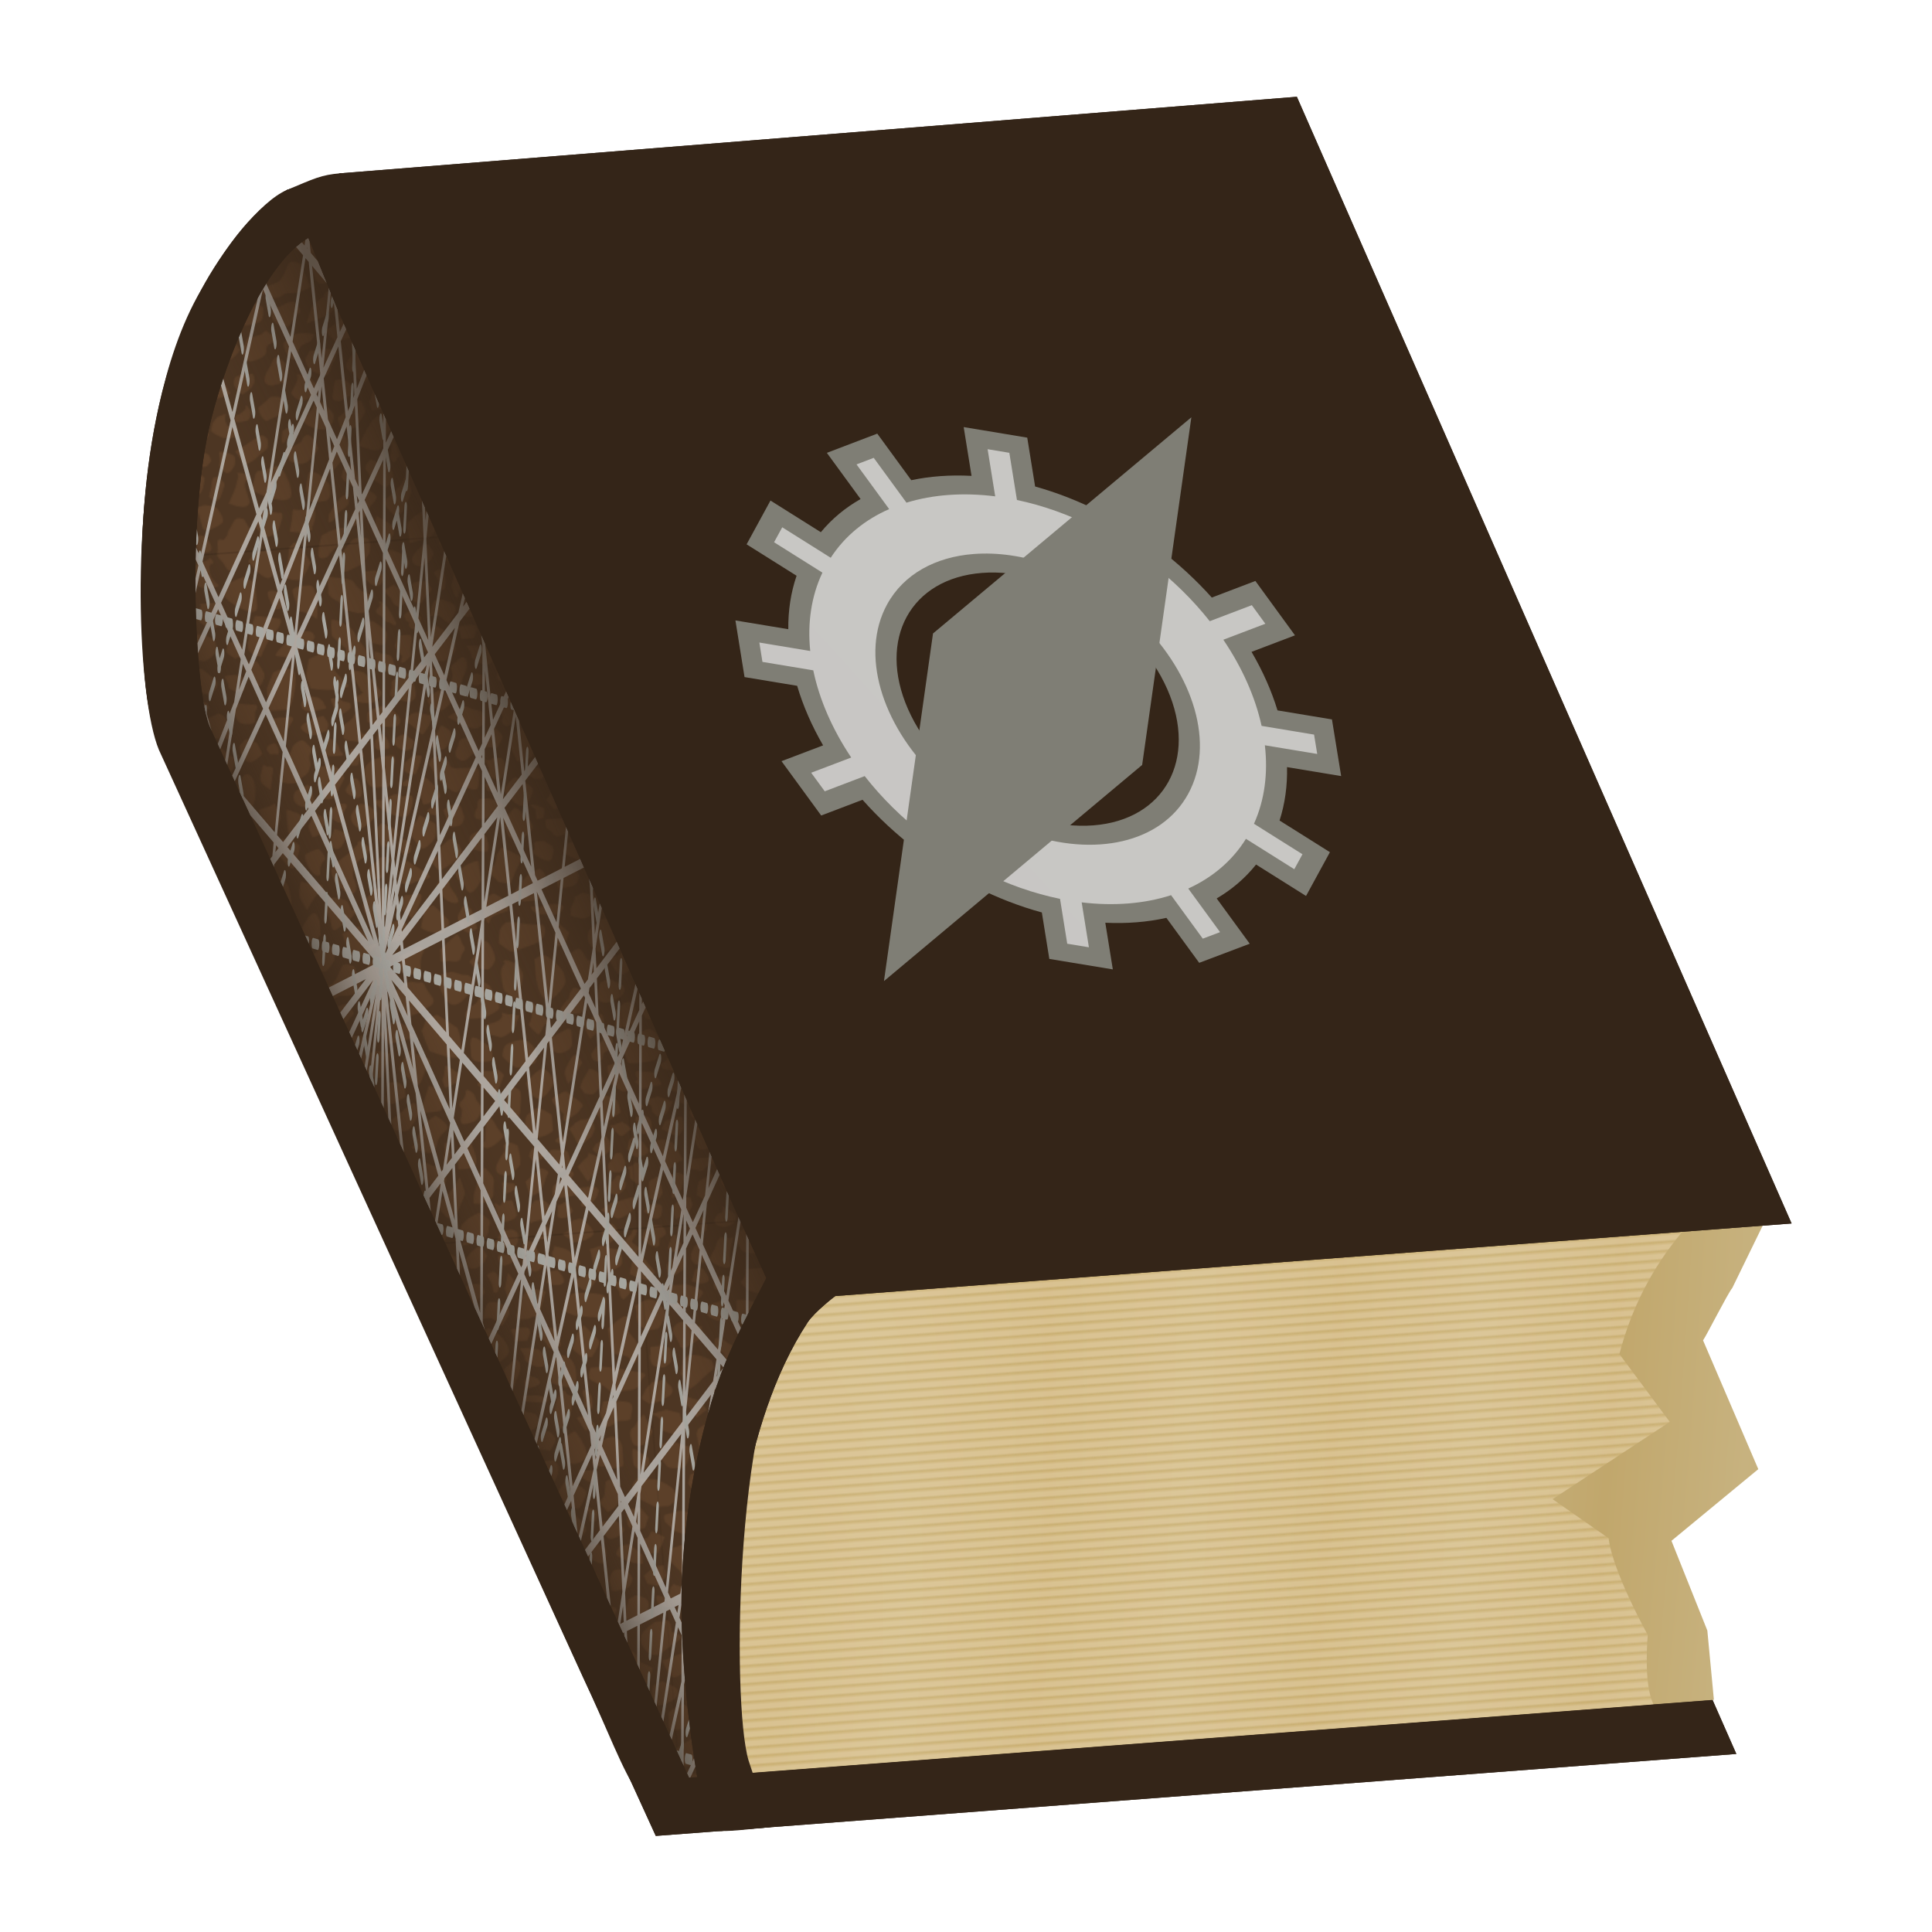<svg height="500" viewBox="0 0 500 500" width="500" xmlns="http://www.w3.org/2000/svg" xmlns:xlink="http://www.w3.org/1999/xlink"><pattern id="a" patternTransform="matrix(.5 0 0 .5 -0 -300)" xlink:href="#i"/><pattern id="b" patternTransform="matrix(.418 0 0 .418 -0 -515.837)" xlink:href="#i"/><linearGradient id="c" gradientUnits="userSpaceOnUse" spreadMethod="repeat" x1="203.011" x2="203.011" y1="378.508" y2="379.873"><stop offset="0" stop-color="#d3b879"/><stop offset=".349" stop-color="#ebd6ad"/><stop offset=".5" stop-color="#ebd6ad"/><stop offset=".748" stop-color="#ebd6ad"/><stop offset="1" stop-color="#d3b879" stop-opacity=".75"/></linearGradient><filter id="d" color-interpolation-filters="sRGB" height="1.016" width="1.004" x="-.002" y="-.008"><feGaussianBlur stdDeviation=".236"/></filter><radialGradient id="e" cx="418.2" cy="790.68" gradientTransform="matrix(.207 .101 -.209 .428 247.526 68.507)" gradientUnits="userSpaceOnUse" r="164.777" spreadMethod="reflect"><stop offset="0" stop-color="#c1a76c"/><stop offset="1" stop-color="#c7b27f"/></radialGradient><linearGradient id="f" gradientUnits="userSpaceOnUse" x1="34.003" x2="127.86" y1="216.917" y2="182.477"><stop offset="0" stop-color="#342518"/><stop offset=".25" stop-color="#342518" stop-opacity=".25"/><stop offset=".4" stop-color="#342518" stop-opacity="0"/><stop offset=".6" stop-color="#342518" stop-opacity="0"/><stop offset=".8" stop-color="#342518" stop-opacity=".25"/><stop offset="1" stop-color="#342518" stop-opacity=".667"/></linearGradient><clipPath id="g"><path d="m87.808 51.869 109.343 310.027 266.977-1.099-109.373-310.025z"/></clipPath><clipPath id="h"><path d="m169.175 333.353-85.413-241.289-5.918-16.756-6.93-21.548c-13.506 6.624-26.383 32.285-32.862 51.63-9.641 28.787-10.813 80.834-7.233 90.788l3.893 10.549 12.693 34.42 77.312 210.698 10.758 29.215 13.508 36.635 2.395.002c-1.394-14.593-2.39-39.648-.008-59.255 2.132-17.549 6.36-34.991 12.706-51.491 4.796-12.47 10.98-22.355 18.948-35.319l-7.997-21.691z"/></clipPath><pattern id="i" height="500" patternTransform="translate(-0 -550)" patternUnits="userSpaceOnUse" width="350"><use transform="translate(-350 550)" xlink:href="#o"/></pattern><linearGradient id="j" gradientUnits="userSpaceOnUse" spreadMethod="reflect" x1="-10.293" x2="-10.263" xlink:href="#k" y1="105.768" y2="110.877"/><linearGradient id="k" gradientTransform="matrix(391.593 0 0 -391.593 60.796 7618.49)" gradientUnits="userSpaceOnUse" spreadMethod="pad" x1="0" x2="1" y1="0" y2="0"><stop offset="0" stop-color="#e3e1db"/><stop offset=".511" stop-color="#c1c0be"/><stop offset="1" stop-color="#a2a19a"/></linearGradient><linearGradient id="l" gradientUnits="userSpaceOnUse" spreadMethod="reflect" x1="-3.177" x2="-10.557" xlink:href="#k" y1="94.958" y2="92.768"/><linearGradient id="m" gradientUnits="userSpaceOnUse" spreadMethod="reflect" x1="1000.16" x2="1094.522" xlink:href="#k" y1="-124" y2="-84"/><g display="none"><g id="n" display="inline" stroke-width=".481" transform="matrix(2.099 0 0 -2.055 -333.34 401.326)"><path d="m77.382 5.394-.207 184.845m2.282-183.393 35.475 184.015m-106.633-172.19 35.475 175.094m31.948-187.127 78.419 79.041m-44.811 103.521 1.452-182.978m-37.757 182.148 78.834-52.279m-98.127-128.001-.622 182.978m-22.405-2.075 38.172-183.185m-29.252 1.867 35.89 182.978m-48.545-2.282 122.815-181.733m-115.761.415-1.037 181.733m-9.336-.622 1.245-181.318m-17.219 157.253h146.465m-104.766-157.253-36.927 182.563m10.788-.83 131.528-129.868m-2.282 40.869-134.64 89.622m24.273-1.452 111.82-73.44m-61.2 74.477 62.86-92.319m-70.743 92.111 68.254-67.839m-23.443-113.272-37.135 181.94m26.762-181.733 32.363 165.966m-27.592 16.389v-183.807m-37.965 1.452 36.098 181.525m31.534-137.959-65.972-43.566m12.24.207 53.524 53.317m-45.848-54.146 45.641 68.461m-7.676-68.461 9.543 6.224m-32.363-6.431 32.571 32.986m-126.342-32.363 123.645 82.983m-145.428-58.296h148.747m-150.199 23.65 148.747-29.874m-148.125 118.043 147.087-97.713m-146.258 79.041 118.251-117.628m-120.429 176.754 148.125-29.252m-147.399 23.546h76.137 71.988m-146.465-4.772 72.714 14.418m-72.506-26.451 40.558 27.281m-40.973-35.786 35.475 35.579m-35.579-31.637c.934-1.66 101.239-149.888 101.239-149.888m-101.343 140.76 143.353-141.279m-142.731 140.449 95.742-141.694m-95.949 134.329 35.06 52.59m-34.853-56.947 150.925-30.289m-150.925 26.347h145.324m-145.532-10.995 102.173 68.254m-102.069-74.062 73.855 74.374m-74.062-79.145 147.814-98.439m-147.399 95.742 55.08 83.502m-54.769-95.431 141.382 95.119m-141.694-102.38 147.917-29.252m-148.228 20.02h147.502m-148.228-10.062 150.925 31.741m-150.822-33.816 41.18-60.681m-39.728 44.188 27.384 140.656m-27.903-142.731 145.117 98.024m-144.805-113.272 146.154 147.502m-146.258-150.199 23.546-23.132m-24.273 95.431h149.162m-22.491 85.371-125.571-126.744m105.473 127.038 38.581-57.651m-145.081 12.616 144.788 29.046m-.147-14.816-150.069-30.219m139.653-119.996-36.82 182.635m36.82-182.635-123.37 182.928m-8.172-180.416 31.872 180.509m-33.117-178.746 118.128 178.379m-118.532-180.213 144.937 146.473m-144.68-146.729 144.594 97.941m-144.301-98.528 143.349 81.137m-143.349-81.137 145.844 29.446" style="opacity:.75;fill:none;stroke-width:.722;stroke-linecap:round;stroke-linejoin:round;stroke:url(#l)"/><path d="m7.676 116.384 30.911 76.344m-33.193-25.31 57.051 24.065m-56.221-92.941 148.747-60.993m.622 84.02-149.577-62.237m93.563 128.624 55.391-131.736m-147.502 82.361 147.087-60.37m-48.96-71.158-77.382 183.6m68.461-182.978 55.391 135.262m1.245-47.715-148.955-61.407m79.456-25.517-76.759 182.77m107.671-184.222 38.795 96.053m-76.344-97.298-70.328 168.871m113.272 13.9-76.344-185.467m-19.501 4.564 74.477 181.733m-34.645-182.563 91.696 38.587m-97.298-38.38-54.354 130.491m148.747-68.461-148.332-60.993m149.992 11.618-148.332 61.407m146.673-23.858-21.576-53.317m-73.025 186.297 76.967-183.185m-127.379 85.887 42.114 102.277m105.803-66.594-149.369 61.822m145.635-8.921-154.971-64.312m155.593 68.254-149.162-61.615m149.162-13.277-147.502 60.993m147.502-25.517-111.197 46.471m-33.193-180.073 72.61 177.584m71.78-43.566-17.012 42.736" style="fill:none;stroke-width:.722;stroke-linecap:round;stroke-linejoin:round;stroke-dasharray:1.444 1.444;stroke:url(#j)"/></g><g id="o" display="inline" stroke-width=".997" transform="matrix(1.355 0 0 -1.319 -1080.959 1222.504)"><path d="m1055.93-1344.28h258.27v379.202h-258.27z" fill="#4d3623" transform="scale(1 -1)"/><path d="m1255.386 1344.28h12.778 5.049m-211.957 0c-.398-.217-.93-.459-.996-.53-3.44-3.65-1.19-1.43-2.24-3.8s2.24-4.25 2.24-4.25 3.281-2.611 5.051-2.051c1.77.57 1.27 4.251 1.27 4.251s2.37 1.03 3.35 1.85c.98.81.1 2.879-.82 4.359-.04.063-.116.111-.167.17zm21.476 0-.542-2.741c-.26-1.31 1.801-3.139 3.511-3.839 1.7-.7 5.829 2.87 5.829 2.87l.41 2.621s-.086.535-.218 1.09zm13.655 0c.187-.79.585-1.731 3.333-2.501 3.81-1.07 7.241 2.181 7.241 2.181s.062.272.078.319zm24.795 0c-.139-1.135.06-2.051 1.578-3.609 2.99-3.08 2.831-11.201 9.261-1.251 1.208 1.869 2.079 3.364 2.953 4.86zm25.178 0-3.86-.69c-2.69-1.38-5.48-4.581-5.48-4.581s2.679-4.25 4.08-5.689 6.45-7.731 8.53-1.701c1.947 5.655-1.049 11.864-1.452 12.661zm12.615 0c-.513-1.92-.893-5.865-1.005-6.23 0 0-1.181-4.15-3.031-7.09-1.85-2.93 6.491-4.75 8.641-3.93 2.14.82 6.11 8.629 6.11 8.629s-2.464 5.035-4.673 8.621zm15.697 0c-.528-2.021-.952-4.094-.703-5.271.6-2.85 4.701-.96 4.701-.96s1.99 2.7 4.92 4.71c.682.47 1.243.996 1.736 1.52zm15.801 0-5.164-5.741s.36-3.659.34-6.699c-.01-3.05 2.241-2.74 5.391-1.33s2.43.929 4.27 1.709c1.84.77 1.84 1.291 1.84 1.291l3.609 4.97s.887 3.402.576 5.799zm31.43 0 .076-2.2 7.651 1.51c.943.187 1.734.421 2.41.69zm18.302 0c-.554-1.276-6.631-4.819 1.496-4.63l8.199.18s1.206 2.194 1.454 4.45zm34.582 0c.072-.38.557-.929 1.932-1.85 4.49-3.01.731-3.45 4.491-3.01 3.75.45 4.919.361 6.139 1.251 1.011.735 3.867 1.103 3.423 3.609zm20.685 0-.573-1.26s.111.479 1.581-3.721 2.95-.66 5.02 0c2.08.66 2.161 4.371 2.161 4.371s-.186.39-.284.609zm16.948-.015c-1.222.254-2.01-2.726-2.01-2.726s-3.831-2.529-3.611-4.179 1.01-3.53 1.72-4.63c.71-1.11 2.37-5.16 4.03-2.08l1.651 3.07s-4.04 3.32-3.789 3.87c.26.55 2.759 3.369 2.559 3.949s1.52.911 0 2.401c-.191.186-.375.289-.549.325zm-256.025-16.54c-.15-.01-.311-.059-.466-.076v-10.841c.915-.377 1.743-.628 2.32-.618 2.29.03 4.85 4.09 4.85 4.09l-4.85 7.15c-.468.263-1.127.335-1.854.296zm257.805-.078c-2.092-.229-4.5-1.159-4.5-1.159l-1.69-6.309s3.478-2.252 6.19-3.372zm-255.879-22.008c-1.251-.082-2.132-.377-2.392-.467v-15.352l1.091-.762 5.71.611s3.29 4.01 3.86 7.09c.56 3.07-1.45 4.66-3.86 7.37-1.205 1.36-2.958 1.605-4.409 1.51zm255.879-.466c-.042-.015-.211-.064-.211-.064l-4.559-2.26s1.159-4.24.609-5.03c-.55-.78.77-5.629.77-5.629l3.39-2.369zm-253.255-24.788c-1.885-.069-3.396-.327-3.396-.327s.041-3.64-.379-4.51c-.43-.87.19-3.4.19-3.4s.309-2.28 2.159-2.65c1.86-.37 4.001-1.109 4.481-.839s4.27 1.839 4.14 3.489c-.13 1.64 1.44 5.93-1.55 7.43-1.5.755-3.76.876-5.646.807zm3.056-18.306-6.83-.791-1.241-1.21v-10.399l5.931 1.169s1.149 1.141 3.429 2.101 3.031 3.95 1.301 5.55-2.59 3.58-2.59 3.58zm250.2-2.002-2.44-2.388-1.62-3.06s-1.56-1.389 0-2.689c1.56-1.3 3.51-2.37 3.51-2.37l.551.108zm-250.769-14.148-7.502-1.809v-.16c1.266-.617 4.265-2.26 3.93-3.741-.35-1.56-.48-4.33.36-5.04s6.771-3.199 6.771-3.199l5.29 3.199-1.95 8.37zm246.45-1.471c-.19-.44-3.03-2.77-3.75-3.76-.73-.99-1.59-2.87-2.82-3.34s-1.38-3.259-1.38-3.259.179-5.79 2.679-6.47 5.519 1.26 5.519 1.26l3.52 5.75zm4.32-.338-.211-.051c.051-.024.151-.081.211-.11zm-10.28-33.851s-2.99-2.56-2.689-4.1c.31-1.54-3.57-3.081.86-5.861 4.42-2.77 9.999-6.179 9.999-6.179l2.111-.035v14.439c-.437.199-.94.426-.94.426zm-247.991-1.74v-14.435l5.191-.085s5.489 3.03 3.869 7.27c-1.332 3.479-7.002 6.311-9.06 7.25zm253.321-27.19s-1.961-3.429-2.741-3.659c-.77-.23-3.03.259-1.57-2.641s2.08-5.679 2.08-5.679 5.09-.76 5.07.29 1.941 3.771 1.941 3.771l.17.401v4.765zm-253.321-2.758v-4.737l1.62 3.836zm258.101-16.112s-3.211-.27-3.891-.23c-.68.05-5.07-3.13-6.65-4.39l1.45-4.5 5.571-1.849s2.393 2.166 3.69 3.769v6.579c-.039.127-.17.621-.17.621zm-258.101-.653v-6.54c.328.407.643.811.76 1.094.514 1.21-.469 4.503-.76 5.446zm4.291-9.756s-1.839-1.661-2.329-3.501c-.472-1.763-.286-3.79-1.962-3.472v-5.102c.614-.175 1.193-.298 1.62-.255 1.4.15 5.37 2.049 5.37 2.049s3.59 1.52 3.35 5c-.25 3.49-6.05 5.281-6.05 5.281zm249.697-5.443c-.334.017-.592-.077-.737-.347-.57-1.09.37-4.16 1.33-4.72.674-.396 2.288-1.165 3.69-1.564v5.104c-.06.012-.104 0-.17.021-1.417.39-3.111 1.455-4.113 1.507zm3.658-13.723c-.575-.059-1.275-.429-2.285-.384-2.01.09-3.76.01-3.76.01s-6.329-3.611-7.579-6.311c-2.02-4.39 1.149-9.751 4.989-11.271 2.818-1.116 5.637 1.068 9.261 3.606v14.203c-.197.115-.401.168-.625.145zm-257.646-.149v-14.194c1.314.919 2.72 1.873 4.291 2.749 5.9 3.3-2.591 3.99-2.671 5.49-.08 1.49.301 2.04-.719 4.62-.308.779-.596 1.152-.901 1.334zm8.071-17.805-4.63-1.03s-1.645-.752-3.441-1.395v-10.222c2.734-1.619 6.99 2.946 6.99 2.946s4.431 3.04 4.531 6.07c.11 3.03-3.45 3.63-3.45 3.63zm250.2-2.429c-1.917-.685-4.017-1.246-4.78-.721 0 0 1.179-3.731 3.609-8.231.333-.619.736-1.003 1.17-1.263zm-5.48-12.031-4.26-1.8s-1.15-.899-1.34-3.379c-.2-2.49-1.77-6.331 1.34-7.311 3.1-.98 5.92.18 9.23 1.75.189.09.338.215.51.321v7.232c-2.536 1.377-5.48 3.188-5.48 3.188zm-252.791-3.188v-7.231c2.829 1.75 3.267 5.488.731 6.817-.237.124-.483.279-.731.413zm4.09-10.065c-1.423.025-2.829-.788-2.829-.788s-.728-.504-1.261-.872v-11.955c.502.013.936.01 1.551.047 4.28.29 5.82 3.089 5.82 3.089s.509 6.56-1 9.17c-.566.975-1.427 1.293-2.281 1.308zm254.181-1.664c-1.213-.835-2.889-2.007-3.269-2.443 0 0 .11-2.24-.42-5.9-.445-3.132.698-3.683 3.69-3.606zm-244.957-13.844c-2.573.038-4.953-3-4.953-3s-5.834-3.155-8.361-4.699v-5.711c.586-1.725 1.064-3.135 1.261-3.709.45-1.3 9.049-.68 13.229 0 4.18.69 6.671 9.081 6.671 9.081s-2.011 3.05-5.291 6.75c-.82.922-1.698 1.276-2.556 1.289zm244.957-7.705c-.45-.275-1.477-.825-1.61-.945 0 0 .862-2.532 1.61-4.734zm-4.5-8.824-5.171-1.57v-2.78s1.371-6.919 1.98-7.699c0 0 3.701-4.031 6.081-3.901.715.039 1.207.202 1.61.413v10.693c-.639 2.181-1.61 3.274-1.61 3.274zm-253.771-4.854v-10.68c.928.489 1.189 1.335 1.301 2.234.16 1.29-.49 1.861-.82 5.821-.084 1.006-.263 1.877-.48 2.625zm.505-12.508c-.217.011-.401-.48-.435-2.077l-.07-3.352v-.939c.031-.053 1.054-1.833 1.261-2.06.21-.23 2.559-.491 2.559-.491s4.971.401 2.801 2.571c-2.16 2.16-5.3 4.27-5.3 4.27v.65s-.454 1.409-.816 1.427zm257.766-5.848-.01-.489.01-.016zm-4.17-8.9-4.129-1.399s-3.68.589-1.75-1.351c1.92-1.94 1.64-2.1 2.36-2.6s2.08-3.88 4.92-1.28c2.02 1.855 2.609 1.797 2.77 2.033v.718c-.348 1.241-4.17 3.879-4.17 3.879zm-254.101-3.88v-.716c.065.095.08.232.06.567 0 .043-.047.102-.06.149zm1.753-4.592c-.525-.02-1.147-.26-1.753-.691v-9.18c.831-.774 1.837-1.373 2.971-1.326 3.15.12 5.91 1.991 5.689 3.211s-2.83 4.649-2.83 4.649l-2.859 3.17s-.512.193-1.217.167zm256.518-.691c-.208-.148-.422-.232-.62-.456-1.55-1.75-1.771-5.399-1.771-5.399s.913-1.95 2.391-3.325zm-257.06-13.078c-.349-.149-.564-.731-1.212-1.239v-9.492c.718-.679 1.46-1.254 2.051-1.197 1.58.153 2.59 1.658 3.01 2.755.42 1.096.829 5.455.829 5.455l-2.839 2.637c-1.065.988-1.521 1.217-1.84 1.081zm257.06-1.242c-.339-.264-.774-.513-1.45-.661-3.16-.694-.87-1.794-.87-1.794v-4.342s1.111-1.543 2.32-2.691zm-180.828-16.235c-.881-.074-1.81-.551-2.583-1.95-2.06-3.732-3.31-4.396-3.35-5.722s-2.58-3.508-2.58-3.508-3.421 2.349-3.201-2.375c.108-2.323-.343-3.629-.477-4.729h13.793c3.779 6.468 4.805 9.798 4.504 11.054-.37 1.547-3.039 6.631-3.039 6.631-.263-.277-1.599.721-3.067.598zm178.567-1.208s-7.87-1.833-11.08-2.26c0 0-5.639-3.492-5.449-3.504.18-.013 8.59-5.155 8.59-5.155s5.64.393 9.27 5.539c.429.608.719 1.136.93 1.614v2.685c-.729.974-2.26 1.081-2.26 1.081zm-256.011-1.087v-2.666c.567 1.288.411 2.111 0 2.666zm175.481-.959-5.571-2.741-3.669-3.192s-1.331-2.037-.431-4.367l.164-4.729h10.126c4.821 1.908 3.512 5.665 4.96 8.285 1.65 2.986-5.58 6.743-5.58 6.743zm-25.67-1.115c-.33-.87-.871-4.42-1.591-5.628-.73-1.208-1.49-2.656 0-4.806 1.48-2.149 7.61-3.185 7.61-3.185s4.931 5.011 1.661 7.991-7.68 5.628-7.68 5.628zm-140.776-1.55c-.809.025-1.699.025-2.024-.076-.66-.203-2.991-2.89-3.371-3.192 0 0 .491-.472 3.731-3.482 3.24-3.011 5.15.416 5.15.416s.889 2.704.779 4.661c-.11 1.958-2.731 1.597-2.731 1.597s-.726.051-1.535.076zm42.823-.743c-1.038-.193.623-1.77.623-1.77s1.58-3.631 1.9-4.194l1.409-4.311s2.311-.367 5.051 0c2.75.368 1.15 4.573 1.15 4.573s-1.64 3.295-2.32 3.932c-.69.638-3.88.974-3.88.974s-1.129.486-3.309.785c-.271.037-.474.038-.623.01zm79.584-2.694c-2.496.075-6.451-1.251-6.451-1.251l-4.5-2.062s-1.003-2.756-1.749-5.613h10.655c1.625 1.727 2.294 3.479 2.294 3.479s2.79 3.056 1.56 4.806c-.307.437-.977.617-1.809.642zm-86.602-.209s.3-1.748 0-2.742-2.669-1.318-2.669-1.318-2.43-2.964-1.97-3.819c.129-.24.183-.529.256-.838h10.652c.168.514 1.025 3.237-.079 4.084-1.21.927-6.19 4.633-6.19 4.633zm183.88-1.042s-6.109-.432-6.319-1.953c-.22-1.52-.12-3.225-.94-4.251-.568-.71-2.763-.614-2.603-1.472h15.986c-.088.493-.258 1.038-.643 1.718-2.35 4.144-5.48 5.958-5.48 5.958zm-19.061-2.448-.29-.854-.81-.586-1.059-.772s-1.431-.57-1.991-1.68c-.189-.374-.217-.855-.204-1.336h6.848c.194.54.384.938.566 1.718.62 2.706-3.06 3.51-3.06 3.51zm-21.599-.5c-.4.368-3.28-3.441-3.75-4.69 0-.009-.03-.029-.034-.038h11.147c.231 2.09-.356 4.233-3.574 4.729 0 0-3.38-.368-3.789 0zm56.766-.765c-.484.118-.348-1.362-1.046-1.816-.93-.605-3.609-1.731-3.609-1.731l-.341.212-.287-.628h7.903c-.282.63-.825 1.763-1.875 3.217-.352.491-.583.708-.744.747zm-211.718-.325c-1.042.035-1.919-1.385-3.337-.904-1.9.641-2.451-.105-2.451-.105l-.52-2.629h8.991c-.197.823-.575 1.896-1.562 2.994-.41.459-.775.633-1.122.645zm107.254-.642c-1.46-.029-2.917-.373-4.002-.981l-1.813-2.016h10.859c-.121.935-.408 1.73-1.025 2.093-1.095.648-2.558.933-4.018.904zm-33.916-.001c-1.393.256-2.243-2.069-2.836-1.953-.201.039-.391-.388-.566-1.043h6.044c-.358.581-.727 1.222-1.059 1.693-.595.845-1.119 1.217-1.583 1.302zm-98.357-1.523s-1.665-.871-2.769-1.472h7.692c-1.142 1.313-4.923 1.472-4.923 1.472zm84.02-1.178-1.664-.294h1.799c-.026.052-.135.294-.135.294zm113.172 378.909c.035-.927.308-1.87.308-1.87l5.64-.33s.493.699 1.004 2.2zm3.238-25.4 2.25 6.03 3.75.33s5.57-6.36 1.64-7.76c-3.94-1.41-7.64 1.4-7.64 1.4m23.92 15.67s-2.76-.31 1.12.82c3.89 1.14 4.98 1.35 6.14 1.04 1.16-.3 2.92-1.65 2.92-1.65l5.47-1.21s1.26-6.17 0-8.1c-1.27-1.94-9.02-3.96-9.02-3.96s-5.52.31-5.51 3.96c.01 1.26-1.12 9.1-1.12 9.1zm-19.72.82c2.11 2.56-.37 3.39 2.11 2.56 2.49-.83 5.46-1.77 6.63-2.95 1.16-1.19 6.85-5.81 4.71-8.85-2.15-3.04-5.11-2.04-7.76.36-1.1.99-7.81 6.32-5.69 8.88zm-39.07 5.48 2.08-.19 2.67-4.73s-.04-.55-1.33-2.87c-1.29-2.31-5.35-3.75-5.35-3.75s-4.96-.87-4.93 4.65c1.387 3.06 4.17 5.055 6.86 6.89zm23.34-1.84s1.29 2.68 2.36 2.38c1.07-.31 1.85 3.4 5.21-3.95l3.36-7.35s-.77-3.53-3.96-4.65-8.41 3.54-6.97 6.94c.43 1.01 0 6.63 0 6.63zm27.25-19.96c.46.72 4 2.89 4 2.89s.74-.36 1.64 0c.9.35 1.68.02 2.96-1.42 1.29-1.44 1.74-2.27 1.74-2.27s-3.15-4.35-4.7-4.97-3.47.49-3.98 1.28c-.52.79-3.58 1.5-1.66 4.49m-32.32 12.55c.84 1.09 1.64 2.32-1.25 3.21-2.89.88-5.71 2.54-6.56-.24s2.84-5.01 2.84-5.01 4.14.96 4.97 2.04zm-93.39-12.83s-4.09 3.49-5.83 3.52c-1.74.04-3.6-.08-2.32-3.69s1.72-7.74 5.19-6.51 2.96 6.68 2.96 6.68m-21.27 11.68s-8.44-2.03-8.33-4.59c.11-2.57-3.2-3.07-1.21-5.58 1.98-2.51 4.45-4.09 4.45-4.09s11.93-9.35 11.92-1.45c-.02 7.89-.54 12.97-.54 12.97l-5.8 3.25zm74.92 6.23s-.2 3.17 3.16 2.63c3.37-.54 6.86-2.99 6.86-2.99s2.99-3.71 2.84-4.89c-.15-1.19-.93-2.7-3.78-5.4s-5.05-2.92-5.05-2.92l-2.23 8.02zm47.02-127.19-2.34.78-.91-1.31.91-2.79 3.72-.93s2.37 1.77-1.38 4.25m-31.82-9.4-2.75-2.13 1.38-2.01 3.36-1.19s3.54 3.72-1.99 5.33m-17.37-16.3s-1.51-2.19-1.78-3.24 2.57-6.14 2.57-6.14l3.45 1.95s2.6 6.5-4.24 7.43m-43.61-154.09c3.26 1.66 2.7 2.87 3.26 1.66.55-1.22 2.38-1.28 1.19-3.02-1.19-1.73.81.47-3.07-3.01-3.87-3.48-2.88-3.7-3.87-3.48-.99.23 0 5.61 0 5.61s-.76.58 2.49 2.24m114.9 159.19v5.25s-3.48 3-2.13 2.72.89.37 3.24-.79 3.41-.85 3.52-2.81c.12-1.95-1.3-4.37-1.3-4.37zm2.94 27.55h-5.53l-.51-2.88 3.02-2.5s3.24-1.46 4.02-.81c.77.65 1.67.08 1.62 2.17-.04 2.09-2.62 4.02-2.62 4.02m-142.36-177.45s1.34.56 2.23 1.21c.88.65 1.83 1.69 1.83 1.69s-.38 3.49 1.33.46 1.37-2.17.81-4.54c-.55-2.37-2.14-2.47-2.14-2.47s-6.43-1.72-6.3.97c.12 2.68 2.24 2.68 2.24 2.68m77.54-28.82c0 .75.65 2.45.65 2.45l.51 3.37s-.52 4.52.96 2.55c1.48-1.96 1.48-2.55 1.48-2.55s1.55-5.35.65-6.37c-.9-1.01-2.06-3.2-2.96-2.62s-1.29 3.17-1.29 3.17m70.06-30.065c-.07.644 1.93 4.373 1.93 4.373l-.69 3.258s-3.68 1.301.03 1.588c3.7.287 3.7.287 3.7.287s3.31-.522 3.64-.592c.34-.071 1.22-2.06 1.22-2.06s-.66-1.243-1.22-3.052c-.55-1.809-8.28-6.899-8.61-3.802m-12.71-3.918.44 2.723v1.972l2.77.663s.2 1.658 2.42-.221c2.21-1.878 2.55-4.484 2.55-4.484s-2.49-2.129-3.35-2.745c-.85-.616-5.83-.947-4.83 2.092m27.4 13.207c.3.376 4.1 3.635 4.1 3.635s1.6 2.632 2.89 1.008c1.29-1.623 1.98-2.796 1.98-2.796s1.23-2.063-.22-4.038c-1.46-1.975-3.63-3.619-4.97-2.981-1.35.638-4.17 1.041-4.17 1.041l-.11 3.955zm-42.46-10.916c.03.857.81 2.846.81 2.846s1.32 1.105 2.04 1.989.5 1.271 2.71 1.033.88.791 3.2-.673c2.32-1.465 3.57-3.276 2.33-5.195-1.23-1.92-2.77-4.681-6.42-5.116-3.64-.435-3.53-.932-3.86-1.181-.34-.249-.81 6.297-.81 6.297m-8.14 6.934c-1.77 0-4.41 0-4.41 0s-1.78-1.825-2-2.459-3.9 4.404-2.55-.745c1.34-5.149.14-3.558 1.34-5.149 1.21-1.591 1.76-3.354 4.08-2.887 2.32.466 5.29 1.222 5.46 3.193.17 1.97-1.92 8.047-1.92 8.047m7.73 9.46 8.54 6.538s5.17-1.483 3.54-3.339-2.54-7.481-5.19-9.331c-2.64-1.849-5.01-1.976-5.01-1.976zm20.16.673c.06.254 2.83 2.875 2.83 2.875s2.66.971 2.53-1.24c-.12-2.211-3.04-2.237-1.3-4.848 1.75-2.61 2.63-6.434 2.63-6.434s-3.98-1-7.51-1.13c-3.54-.129-5.71.271-5.58 2.302.14 2.03-.11 3.867 1.13 4.751s5.27 3.724 5.27 3.724m7.65 5.115c.53.35 2.08 2.39 4.85 4.39 2.77 1.99-.32 3.52 2.77 1.99s4.29-2.29 4.56-3.64c.27-1.34-.73-3.6-2.34-5.411-1.62-1.81-4.99-5.707-4.99-5.707zm15.92.08s1.78 1.83 3.06 3.69c1.27 1.86 1.27 1.86 1.27 1.86s3.3.82 3.64-.91c.34-1.74 1.78-3.97 1.11-5.837-.66-1.866-1.44-3.413-3.53-3.523-2.1-.111-5.55 1.16-5.55 1.16zm-5.96 6.92-1.52 1.81 2.12 2.89s1.19.28 3.34 2c2.16 1.71 2.16 1.71 2.16 1.71s3.87-4.76 2.02-7.27c-1.86-2.51-4.57-3.42-4.57-3.42zm-22.36-4.8c-.66.4-1.56 4.83-1.56 4.83s-1.41 3.72 2.34 3.11c3.76-.61 6.71-.11 7.22-2.09s1.41-4.72 1.41-4.72-4.62-6.301-6.48-5.5-2.93 4.37-2.93 4.37m-27.55-13.841v4.649s-.94 2.631 1.43 1.663 4.84-.478 4.91-1.272c.07-.795.61-2.577.61-2.577s-1.22-.961-3.1-1.609c-1.88-.649-3.85-.854-3.85-.854m15.12 19.101c-.42.92 1.42 3.71 1.42 3.71l3.15 1.88h3.15s.96-2.85 1.71-3.99-1.71-2.49-1.71-2.49l-5.15-2.92zm18.12 9.61s-2.7-.58-3.26-1.28c-.55-.69-1.08-1.49.79-2.09 1.87-.61 3.69-1.72 4.27.08s-1.8 3.29-1.8 3.29m3.77 3.95c.79-.25 3.67 2.86 3.67 2.86l2.8 1.28h3.07s2.6 1.65 2.94-.19c.35-1.83 1.13-3.63 1-5.02-.12-1.39-1.96-4.26-1.96-4.26s-3.93-3.08-4.77-3.09c-.85 0-3.08 0-3.08 0s-.84 2.41-1.12 3.19c-.29.78-2.55 5.23-2.55 5.23m14.58 7.72 3.31 4.77 1.68 3.36.91.33s3.69-1.3 3.93-1.46c.23-.16 1.07-.72 1.97-2.23.9-1.52 1.22-6.04 1.22-6.04l-5.99-3.75-2.04-.7-2.59.86zm-7.19 13.74c.17.78 2.15 4.57 2.15 4.57l1.3 1.87 2.06 3.3s3.22-.91 4.08-2.04c.85-1.12 2.48-2.45 2.59-4.1.1-1.64-1.13-2.91-2.59-5.11-1.47-2.19-3.5-2.75-3.5-2.75s-3.95.68-3.94.95c.01.28-2.15 3.31-2.15 3.31m-3.72-4.96-3.46 3.45h-1.62s-1.1-.66-2.36-1.26c-1.27-.6-4.06-1.55-3.99-2.89.07-1.35 1.59-3.2 2.16-4.02.56-.81 3.55-4.06 3.55-4.06s-2.43-5.63 2.26-2.77c4.7 2.87 2.38 1.21 4.7 2.87s.83 1.51 2.82 2.99c1.98 1.48-4.06 5.69-4.06 5.69m-141.7-52.282s9.23-.669 10.2-1.13c.98-.46 3.83 1.079 1.74-4.663s-3.13-6.343-3.73-6.885c-.59-.541-5.42-1.298-5.42-1.298l-4.36 5.443zm18.28 0c2.21-.761 6.21-.448 8.06-1.13 1.85-.681 3.78 3.962 3.48-2.006s-2.16-6.631-2.22-7.294c-.07-.663 1.74-1.526-3.24-2.106-4.99-.581-8.53.81-8.53.81s1.37 4.782 1.78 7.238c.42 2.456.67 4.488.67 4.488m18.57-4.488c1.35 2.359 5.54 7.416 5.54 7.416s2.9 3.238 3.74 2.564c.85-.674 3.22-2.575 1.04-5.492-2.18-2.916-3.64-1.334-5.65-4.886s-5.09-3.647-5.09-3.647zm12.3 0c4.25 2.703 7.1 7.416 7.1 7.416s.86 5.08 2.31 4.258c1.45-.821 3.93-2.41 4.04-4.065.12-1.656-3.72-4.316-4.04-5.287-.31-.971-1.27-1.887-3.34-5.075-2.06-3.189-6.5-4.485-6.5-4.485zm26.77 13.486s-2.12-1.828-3.71-3.506c-1.6-1.678-4.52-3.547-4.52-3.547s-2.71-1.765 0-5.081 2.81-4.957 5.86-4.026c3.04.931 4.85 6.492 4.85 6.492s3.19 4.857 2.63 7.035c-.57 2.178-2 7.907-2 7.907zm9.66-5.877c.29 2.581 3.58 9.848 3.58 9.848s-1.54 1.081.79 2.763c2.33 1.68 2.01 3.77 4.16.51 2.14-3.248 3.23-3.879 2.36-7.873-.88-3.993.81-6.307-3.55-8.369s-7.71-.67-7.71-.67zm-17.89 17.681c-3.97-.09-5.53 4.28-7.6 2.1-2.07-2.17-2.95-3.59-1.53-5.39 1.42-1.81 1.53-3.867 1.53-3.867l7.6-5.693s2.76 1.062 3.95 4.157c1.19 3.093-1.02 6.233-1.02 6.233zm-15.46.6s-5.5-.34-6.24-2.8c-.73-2.46-1.59-3.39.14-5.163 1.73-1.77 2.32-1.636 4.9-3.14 2.58-1.503 2.86-3.632 3.6-2.347.74 1.286-1.85 10.92-1.85 10.92zm-26.29-11.059 1.66 7.169s.66 3.18 4.27 1.21 6.47-6.613 6.47-6.613 2.1-8.353-2.94-8.988c-5.05-.636-8.15.502-8.15.502zm-21.56 11.059s-3.43 2.68-4.69-2.53c-1.26-5.215-3.51-6.253 1.12-8.938 4.62-2.685 15.81-7.23 17.18-2.748 1.36 4.483-2.52 12.976-2.52 12.976s-1.81 4.06-4.6 3.75-6.49-2.51-6.49-2.51m-13.85 12.09c4.56 2.04 8.08 4.51 10.6 5.69 2.52 1.17 3.3 2.93 5.78.81 2.47-2.12.39-6.65.39-6.65s-3.06-1.7-5.6-4.11c-2.55-2.4-6.8-3.46-6.8-3.46zm27.08-2.01c2.98 2.43 7.69 4.3 7.69 4.3s2.53 5.91 5.51 2.47 3.16-6.77 3.16-6.77-3.95-6.01-7.63-7.28c-3.67-1.26-7.9 2.01-7.9 2.01zm21.58-4.41c1.6 3.6 4.36 8.71 4.36 8.71s4.29 5.11 5.6 0 3.48-5.1-.01-8.42-8.38-8.49-8.38-8.49zm59.35-8.73c.66 2.31 5.24 8.35 5.24 8.35s-1.8 3.14 1.08 3.76c2.89.63 5.72-1.95 5.72-1.95s1.93-9.04 0-11.1-5.88-4.429-5.88-4.429-7.8-.341-6.16 5.369m31.06 25.17c-.21.81-6.2 4.63-7.18 4.6s-5.72-3.48-5.72-3.48-2.81-3.57-.47-7.57c2.33-4.01-.78-6.3 6.19-4.93 6.97 1.36 7.18 3.29 7.18 3.29zm-51.1-25.26c.03 4.07.74 9.64.74 9.64s1.1 3.99 2.62 3.96c1.53-.03 2.5 6.66 4.56 0 2.05-6.66 2.93-10.22.94-12.31-1.98-2.08-8.86-1.29-8.86-1.29m-23.48 13.44c1.63 1.74 4.47 7.31 4.47 7.31s1.66 2.17 3.49 4.78 5.99 4.16 5.99 4.16 8.27-5.86 4.89-8.23c-3.38-2.38-4.93-4.83-5.5-7.36-.57-2.52-1.76-4.85-5.42-3.95-3.67.9-7.92 3.29-7.92 3.29m38.59.78 1.58 12.4s-2.27 3.9 1.28.71c3.54-3.2 2.91-4.81 4.55-7.1 1.64-2.28 2.69-4.34 2.69-4.34s-5.78-6.18-9.6-5.6-.5 3.93-.5 3.93m-10.63 17.38c-.57 1.34-2.23 3.57 0 5.01 2.23 1.45 2.6 4.36 2.6 4.36s-.37 2.59 2.69.31c3.05-2.29.91-2.83 3.68-6.55 2.76-3.72-.94-9.34-3.95-9.97-3.02-.63-6.85-2.06-6.15 1.86s1.13 4.98 1.13 4.98m23.23 0c-.01 3.58.82 9.19 1.73 9.37s1.47 1.76 3.4.75 3.46-1.78 2.81-6.04c-.66-4.25-.76-10.64-2.81-10.43s-6.47 2.08-6.47 2.08zm0 17.13s-3.08 4.47-4.62 3.14-6.24.25-6.24.25l-3.4-7.65 9.03-6.99zm11.16-5.12s5.99 6.68 8.9 6.84c2.91.17 6.62-5.87 5.21-8.69s-5.53-8.52-9.33-6.67c-3.8 1.86-4.78 8.52-4.78 8.52m20.87 5.12s3.84 8 5.68 7.83c1.83-.16 3.65-4.44 3.65-4.44l-8.12-10.84s-2.09 5.71-1.21 7.45m14.51 7.93c.18.79 4.56 5.57 5.73 6.04 1.16.47.97 5.73 3.96 3.58 2.98-2.15 1.93-4.6 1.02-6.91s-4.65-1.35-4.88-4.81c-.23-3.47-7.01-3.16-5.83 2.1m1.26 19.06-2.84-.83s-2.39 3.09-1.36-2.29c1.03-5.37 2.94-8.03 2.94-8.03l4.85 4.31 2.79 4.19s.53 4.23-1.31 4.61c-1.83.37-5.07-1.96-5.07-1.96m-22.53-13.79c-.53.65-1.21 5.02-1.21 5.02l3.77.83s3.11 1.59 3.99 1.73c.87.15 5.41 4.12 5.24-1.73-.17-5.86.2-7.69-5.03-9.29-5.22-1.59-6.76 3.44-6.76 3.44m-12.91 4.69c-.6.32-3.27.61-5.61-.17-2.34-.77-4.32-.48-5.7-3.16-1.37-2.68-1.01-4.8-1.01-4.8s4.55-5.52 6.67-6.24c2.11-.72 10.17 1.68 10.17 1.68s3.61 8.4-4.52 12.69m-125.53-12.45c1.22 2.62 8.92 1.94 8.92 1.94s1.1.7 1.43-1.94c.33-2.63-.4-3.94-1.78-5.44-1.37-1.5-4.85-3.3-4.85-3.3s-6.11 3.59-3.72 8.74m11.34-16.43c3.32 2.19 5.69 4.52 6.49 5.02.8.49 4.65 0 4.65 0s5.43-4.86 3.61-6.58-4.26-3.97-7.19-4.58c-2.92-.62-3.33-2.71-5.53 0-2.19 2.7-2.03 6.14-2.03 6.14m22.87-8.62 5.46 5.97s1.92 6.62 5.63 2.65 5.51-6.87 5.17-7.72c-.35-.86-.08-3.22-3.09-5.99s-13.5 2.39-13.17 5.09m18.23 0c1.5 1.2 6.42 4.46 6.42 4.46s.05.48 2.04 1.51 4.26 4.13 4.94 1.09c.69-3.04 2.3-4.12 0-7.06-2.29-2.94-3.45-5.81-5.94-6.45-2.48-.64-6.63 1.36-6.63 1.36zm17.12 7.1c1.12 3.05 3.27 7.94 3.27 7.94s-.13 2.94 2.42 1.27c2.55-1.69 3.92-4.15 3.92-4.15s1.59-8.43-.55-9.03-8.21-.65-8.21-.65zm-8.66 9.21c-.17.47-1.6 2.98-3.21 3.47-1.6.48-4.75 1-5.25 0-.49-1.01-.94-3.47-.94-3.47s-1.02-3.88-1.03-5.52c-.01-1.63 3.6-2.17 3.6-2.17l6.83 3.23zm-32.01-1.27c1.66 2.35 3.57 5.62 4 7.21.42 1.59-1 3.47.99 2.56 1.99-.9 5.39-1.74 6.59-3.48 1.2-1.73 5.01-4.22 2.94-6.29s-6.94-5.34-9.86-4.36c-2.92.97-4.66 4.36-4.66 4.36m-12.99 9.77c.62 1.92 3.65 6.13 3.65 6.13s1.97 5.24 3.92 3.66c1.96-1.58 4.43-2.58 3.44-5.23-.98-2.65.18-7.46-.82-8.04-.99-.57-6.54-1.55-6.54-1.55s-5.22.14-3.65 5.03m-7.33 21.79c2.61-.15 7.33 1.17 7.33 1.17s2.42 3.12 3.65.9c1.24-2.22 6.01-1.75 2.88-4.72s-4.4-.98-4.6-5.29c-.19-4.31-9.26-5.14-9.26-5.14s-4.15 2.53-3.18 6.24c.98 3.7 3.18 6.84 3.18 6.84m-7.53 19.12c2.33 1.16 7.53.99 7.53.99s5.73-2.13 6.75-2.62c1.03-.49 2.51-2.09 2.51-2.09s-.02-6.3-1.93-7.28-6.46-1.55-6.46-1.55-7.65-.42-8.1 3.23c-.44 3.64-1.9 5.14-1.1 7.23s.8 2.09.8 2.09m26.68-22.89c2.38 1.58 5.83 3.77 5.83 3.77s2.12.38 3.54.28c1.43-.1 6.7-.77 6.3-1.55s-1.05-2.69-2.46-3.36c-1.41-.66-1.78-.67-3.84-1.58-2.05-.9-2.53-3.06-2.53-3.06s-1.39-5.04-3.24-4.52-6.2 8.28-3.6 10.02m12.75-5.67c3.02-.49 8.99.66 10.32 0 1.32-.66 3.74-1.46 3.74-1.46s-.71-4.66-2.31-5.9c-1.6-1.25-1.56-7.9-5.74-6.47-4.19 1.44-6.81 3.51-6.81 3.51s-2.97 4.67-1.48 6.78c1.49 2.1 2.28 3.54 2.28 3.54m20.59-5.54c-.49-.25-2.26-3.01-2.2-4.78.05-1.77 4.35-4.92 4.35-4.92s4.34-6.23 6.09-2.98c1.76 3.24 2.99 6.5 2.99 6.5s5.44 3.79 1.58 6.18c-3.86 2.4-6.71 2.66-5.78 4.19.93 1.52-1.04 2.85-1.04 2.85zm19.6-12.17c2.61 4.29.87 9.34 3.9 6.9 3.02-2.44 6.23-4.2 5.17-6.9-1.05-2.69-7.93-4.41-7.93-4.41zm16.04 12.17c.26 3.52-.56 10.24 2.21 9.39 2.76-.86 6.42-4.58 7.99-5.41 1.56-.84.9-7.88.9-7.88s-11.53-1.82-11.1 3.9m8.28 14.15c.11 2.97 5.78 1.35 8.53 4.08 2.74 2.73-.9 4.22 2.74 2.73 3.65-1.49 2.74.13 4.86-.98 2.11-1.11 3.08-.01 1.76-2.08-1.31-2.08-.98-4.03-3.3-6.04s-5.54-4.36-7.96-3.09-6.8.9-6.63 5.38m23.04-.1c2.32 3.1 2.55 8.7 2.26 9.05-.28.35-1.27 4.02 1.55 1.85s1.06-1.58 3.1-5.11c2.04-3.52 5.28-5 2.3-6.16-2.98-1.17-2.97-7.58-5.76-4.29-2.79 3.28-3.45 4.66-3.45 4.66m17.18 7.02c2.42 3.67 5.03 5.59 5.03 5.59s.23 2.42 1.11 3.42c.88.99 1.21 2.93 3.86 1.3 2.65-1.64 2.69-2.22 2.69-2.22s-.29-2.4 0-4.31c.29-1.9-.7-5.87-2.19-6.62s-4.36 0-4.36 0-7.73.43-6.14 2.84m15.77 25.71c-.52.81-2.05 6.46-4.38 5.95-2.33-.5-5.06-2.88-5.24-4.12s1.42-8.62 2.76-9.94c1.33-1.32 1.94-2.37 2.04-4.02s8.78.94 8.78.94l2.42 7.44zm3.93 198.39c-.16-2.23 1.91-3.36 1.91-3.36s1.71 1.06 3.55 3.36c1.85 2.3 2.35 5.03 2.35 5.03l-11.84 1.88s4.19-4.68 4.03-6.91zm-2.94-162.65c-.63.43-2.95-1-4.04-1.45-1.09-.46-.67-1.09-1.28-2.59s-2.28-3.72-2.11-4.82-.35-1.16-.42-2.24c-.07-1.07 2.86-1.56 5.48-2.48 2.63-.91 5.39 1.53 5.39 1.53s3.42 5.09 2.76 8.01-5.78 4.04-5.78 4.04m-28.32-42.6v9.1l3.57 1.73s1.84.21 3.15-.7 6.82-6.44 7.6-8.54 1.52-4.99.82-6.86c-.71-1.87-8.25-11.08-11.55-7.47s-3.59 12.74-3.59 12.74m-32.42-12.44c1.11.88 3.91 6.43 3.91 6.43l1.36 4.76s3.43-2.12 3.09-2.99c-.35-.86 4.01-6.11 3.6-6.97s.91-3.85 0-5.08c-.9-1.23-6.69-3.65-6.69-3.65s-12.09-2.24-11.22 1.85c.87 4.1 4.83 4.76 5.95 5.65m-20.56-4.38s-5.86-.9-6.79-3.76c-.93-2.85-2.03-4.18-2.03-4.18s2.98-10.39 3.26-11.08c.27-.69 6.33-2.89 6.33-2.89s9.65-5.01 10.52 1.36c.88 6.37-1.24 12.71-1.24 12.71zm-31.04-7.94c.56.61 5.44 3.96 5.44 3.96s2.5 2.3 3.67 1.91c1.17-.4 3.94-1.75 3.94-1.75s3.94-2.17 3.17-4.12c-.76-1.94 6.42-2.62-1.53-4.21-7.94-1.59-10.33-1.66-10.33-1.66zm-27.19 13.12c.2.6 7.32 3.35 7.32 3.35s3.37 1.46 4.5.53c1.12-.92 3.9-5.06 2.62-5.87-1.28-.8-1.74-1.38-3.28-3.19-1.53-1.81-3.4-3.98-3.4-3.98s-10.54 1.13-7.76 9.16m-5.74 10.33c.8.63 4.76 3.29 4.76 3.29s3.77 1.23 4.87 1.58 3.16 3.1 3.16 3.1l2.82 5.31s.58 2.22 2.71 1.94 4.67-1.08 4.66-2.58c0-1.5 3.15-9.49 3.18-10.44.04-.96 2.24-1.01-1.18-2.2s-6.22-2.14-9.37-1.55c-3.15.6-3.61-1.61-6.9-1.95s-8.71 3.5-8.71 3.5m26.43-9.9c.89.93 6.5 5.2 6.5 5.2s1.29 3.01 2.77 2.64c1.48-.36 1.85-1.47 2.14-4.39.29-2.91 1.97-5.24-2.14-7.6-4.11-2.35-12.72-4.58-12.72-4.58zm16.14 8.35c2.85 1.91 7.15 5.9 10.3 4.57 3.16-1.33 5.03 1.05 6.08-3.02 1.06-4.06 6.79-8.09 1.49-10.72-5.29-2.62-11.98-7.2-13.83-1.6-1.85 5.61-4.04 10.77-4.04 10.77m22.54 6.42s4.63 1.92 5.62 1.69 1.18.9 3.74 0c2.55-.9 4.19-1.69 4.19-1.69s5.15.24 4.85-3.13 1.69-3.33-1.29-6.44c-2.99-3.12-7.62-8.61-11.49-5.2s-5.62 14.77-5.62 14.77m35.3 5.54s1.96-.57 0-2.24c-1.96-1.68-1.42-5.97-1.42-5.97s.09-7.37 1.42-8.21c1.34-.83 1.35-1.77 4.01-3.89s4.36 0 4.36 0v5.2s1.91 5.86 1.53 7.72-2.35 5.15-2.35 5.15-6.47 4.25-7.55 2.24m30.86 17.99s-1.64 1.65-1.98-.49-.78-5.92-.78-5.92-.21.13-.55-1.69c-.33-1.82 1.22-4.18 1.22-4.18l4.47.89 2.53 6.28zm12.37 61.89c1.08-.43-3.2-9.6 2.37-10.76 5.56-1.17 6.44.84 6.44.84l1.96 5.15-3.87 5.45zm-.12-18.62c-1.09.29-5.06-.64-5.06-.64s-2.79-3.08-2.28-4.5 6.63-4.37 8.17-4.97 5.34-.99 5.34-.99v4.99zm-16.68-32.57s-4.81-.93-5.44-1.05c-.62-.12-5.69 1.87-3.82-1.01 1.87-2.87 3.95-2.69 5.78-3.11 1.84-.42 7.91-.6 7.91-.6s4.42 3.29 2.38 4.72c-2.04 1.42-6.81 1.05-6.81 1.05m-26.43-11.19c.04.36 1.9 3.21 4.01 3.39 2.1.18.74-.07 9.43-1.69 8.69-1.63 8.96-.09 9.64-2.75.67-2.66-.48-5.87-4.14-7.68-3.66-1.8-13.15-3.66-13.93-3.95-.77-.29-6.43 5.07-6.43 5.07l.86 6.56zm-12.21-4.05c-1.01-2.95 1.91-3.48-.43-6.75-2.35-3.27-3.98-4.84-3.98-4.84s-1.62.52 0-2.27c1.63-2.79 8.79-3.39 8.79-3.39s4.37 2.81 3.91 6.67c-.46 3.87-2.5 7.96-3.91 8.49-1.42.53-4.38 2.09-4.38 2.09m-60.39-13.45c1.61 1.54 3.69 6.67 4.68 6.6 1-.08 3.21.1 3.21.1s4.59 2.71 4.22-2.61c-.37-5.33-2.94-11.48-2.94-11.48s-4.45-1.77-6.18-.12c-1.73 1.66-2.99 7.51-2.99 7.51m18.17 6.6c.31.06 7.85 3.29 7.85 3.29s3.24 3.06 4.37.95c1.14-2.11 2.44-.16.75-3.24s-1.73-5.31-1.66-7.5-3.15-3.49-5.08-3.51c-1.93-.01-6.64.93-5.72 4.44.92 3.5-.51 5.57-.51 5.57m21.98 2.17c2.88 2.17 5.34 4.78 7.3 5.98 1.97 1.19 1.95 2.92 3.4 0 1.46-2.92.42-2.5 1.93-4.86s-1.5-3.51-1.93-6.01-3.52-2.19-5.67-1.65-5.47-1.43-5.03 1.65c.44 3.09 0 4.89 0 4.89m72.82 38.63s-5.53 1.77-7.13 0c-1.6-1.76-2.38-4.99-2.38-4.99s.82-3.21.82-4.82 4.8-.54 7.62 0c2.83.55 3.35 3.36 3.81 4.82s-2.74 4.99-2.74 4.99m-28.36-6.24 5.16 4.82 5.78 2.35s3.01-2.83 2.54-5.19c-.48-2.36-1.28-4.6-2.54-6.36-1.26-1.75 3.62-5.44-5.78-5.58-9.4-.15-9.62 3.45-9.62 3.45zm25.13 33.21c-1.97 0-5.46 0-5.46 0s-4.18.82-3.99-1.14-.51-4.01 1.61-4.53 1.32-5.36 6.47-3.49c5.15 1.86 5.48 3.85 4.76 5.17-.72 1.33-3.39 3.99-3.39 3.99m-10.71-11.4c-3.33-.1-6.14.62-5.44-2.06s-2.29-2.96 0-5.02c2.3-2.07 6.68-4.74 7.89-3.63s1 1.84 1.87 4.79-3.86 5.34-3.86 5.34zm-22.7-1.71-2.81-4.05s-.56-3.48-1.48-4.95-4.14-2.82-3.18-3.93c.95-1.1 4.66-5.61 4.66-5.61l6.09-1.56s2.33 4.57 3.54 7.17c1.2 2.61 4.42 6.11 2.04 7.79-2.39 1.67-8.86 5.14-8.86 5.14m-10.87-28.15s3.11 3.76 4.7 3.67c1.6-.08 4.91-3.29 4.91-3.29s4.76-5.96 1.26-6.86c-3.49-.9-6.12-1.59-7.67-2.34s-1.09-5.9-3.2-1.89c-2.1 4.01-.72 9.65-.72 9.65zm-7.35-3.65c-.06-.18-3.55 2.92-4.61 1.23-1.06-1.7-2.65-4.54-2.65-4.54s-.45-4.54.83-6.23c1.29-1.69 4.3-3.49 4.3-3.49l4.65 2.18zm-106.38 2.14c3.34-.77 9.16-1.62 9.16-1.62s3.73 3.63 2.38-.52-4.08-7.22-4.81-8.01c-.73-.78-4.27-1.2-5.6 0-1.32 1.21-3.52 5.18-3.52 5.18zm6.73-16.85c1.25.83 10.16 2.57 10.46 1.7s.3.24.3-.87c0-1.1-.45-4.98-1.55-5.69-1.11-.71-1.35-3.24-1.89-4.41s-.98-3.38-3.86-2.61c-2.87.78-4.55-2.99-4.59 1.99-.05 4.98 1.13 9.89 1.13 9.89m15.14-3.39c1.51.84 6.79 4.82 7.28 5.07.49.26 4.37-2.53 4.37-2.53l-.54-6.3s-3.46-5.55-5.28-5.85-6.42 2.27-6.33 3.96c.09 1.7.5 5.65.5 5.65m16.15 10.09c.46-.12 8.97 3.31 9.14 3.36.16.06-.6.88 1.11-2.41 1.7-3.28 2.95-2.88 2.99-4.41.04-1.52-1.36-4.28 0-4.34s5.99 2.26 4.01 0-4.95-5.09-7-5.67c-2.06-.57-7.63 3.38-7.63 3.38zm-20.83 4.07c-.15.67 3.84 6.08 3.84 6.08s2.72 2.9 4.01 1.51 1.77-4.21 1.77-4.21l-.09-7.45-3.4-3.46-7.38 1.93zm-12.78 29.93 4.75-2 2.5-3.69s1.25-7.55 1.22-8.6-.37-5.73-.37-5.73l-8.63 3.33s-1.58 4.72-1.28 6.68c.3 1.97 1.81 10.01 1.81 10.01m14.07-4.3c1.88-.65 6.3-2.31 7.18-2.59.89-.27 5.8.6 3.82-1.7-1.98-2.29-4.8-5.53-4.8-5.53l-4.07-5.9s-2.46 4.85-3.23 6.98c-.78 2.12 1.1 8.74 1.1 8.74m15.04-9.96c2.97-.19 7.52-1.57 8.23-2.43s2.24-5.26 2.24-5.26 3.16.77 1.44-1.9c-1.71-2.67-6.65-4.97-6.65-4.97s-5.68-6.19-5.98-1.11c-.29 5.09-2.71 9.91-2.71 9.91l2 4.71zm26.08-20.1c.77 1.4 2.63 3.77 5.12 4.43 2.49.67 4.37 1.11 4.37 1.11s3.69-2.93 4.77-4.23c1.08-1.29-.08-1.44-1.26-3.36-1.19-1.91-3.2-3.46-6.06-3.9-2.87-.44-6.94-1.23-6.94 2.36zm-9.71 14.34s2.4 4.96 4.34 5.73-.44 2.9 2.17 2.78c2.6-.13 6.85 1.39 7.61 0 .77-1.4 1.32-4.89.71-6.35s.74-5.23-.71-5.99c-1.44-.77-4.05-1.96-4.41-2.91-.35-.95-4.11-6.26-6.65-2.06s-3.06 8.8-3.06 8.8m29.52-13.98c.61 2.31 2.62 10.15 2.62 10.15l4.67 1.27s4.09-4.07 5.23-5.71c1.13-1.63 4.12-3.87 1.52-6.07-2.6-2.19-.3-4.66-6.75-3.1-6.45 1.57-7.29 3.46-7.29 3.46m-6.92 18.17c4-1.05 8.13 1.33 8.39-.86.25-2.18-1.34-4.95-2.48-7.16-1.13-2.22-3.39-4.97-3.39-4.97s-6.91 6.37-5.92 8.38 3.4 4.61 3.4 4.61m16.91 4.64s4.52 3.4 5.97 1.72c1.45-1.67.02-2.67 1.4-4.82s6.58-9.86 0-7.66c-6.58 2.19-7.37 10.76-7.37 10.76m22.58 10.63c-1.41.32-5.84-1.44-5.84-1.44s-2.69-1.22-3.46-2.3c-.78-1.09-3.79-.88-2.73-3.75 1.07-2.87 4.09-4.14 4.3-6.24.22-2.1 1.9-3.86 3.98-2.45 2.07 1.4 4.57 5.82 4.57 5.82zm13.7 19.4c.7 1.5 2.18 3.99 4.12 4.68 1.93.7 2.46 4.65 5.18 2.01s4.28-4.87 4.28-4.87 3.89-4.09 2.16-6.56c-1.73-2.48-6.66-4.89-5.96-5.78.69-.9-5.94.1-7.04 4.02s-2.74 6.5-2.74 6.5m28.07 21.29c-.03-.19-.08-.58-.15-1.08-.23-1.86-.67-5.27-1.05-6.27-.48-1.27-3.36-2.77-2.03-4.56 1.32-1.79 3.24-4.37 3.24-4.37s6.32 2.5 6.41 5.74 1.01 9.88-1.48 11.32c-2.48 1.44-4.94-.78-4.94-.78m15.55 7.75c-.63 2.12-.49 8.4 0 8.69s1.36.24 3.03-1.39c1.66-1.63 5.07-2.72 5.14-4.83.06-2.11-.29-2.97-2.65-4.86-2.37-1.89-5.52 2.39-5.52 2.39m-27.88 93.55c-1.95-2.3-3.04-6.96-2.16-7.94.87-.99 4.99-2.77 4.99-2.77l7.48-1.4 5.64-.85 2.87 1.23s.91 3.36.9 5.29 1.75 4.94-2.45 6.09c-4.19 1.14-10.86 1.81-12.72 1.7s-4.55-1.35-4.55-1.35m20.37-28.29c.11-1.38 2.1-4.93 2.1-4.93s5.09-.71 6.69-2.02c1.59-1.31 2.92-6.01 4.47-1.45 1.54 4.56 2.3 3.09 1.04 7.8s-5.26 6.22-3.92 9.11c1.33 2.9.13 6.53-1.48 6.81s-9.55-6.18-9.55-6.18.55-7.75.65-9.14zm-13.23 12.09s-4.32-4.28-4.31-5.53c0-1.26-2.21-5.29-2.5-6.2-.3-.92 4.22-4.68 4.22-4.68l5.65-1.19s4.59 6.17 4.59 7.9-7.65 9.7-7.65 9.7m1.21-29.5c.75-.82 3.51-2.16 6.44-3.8s2.02-3.5 6.01-3.56c3.99-.07 6.3-.04 8.36 0 2.05.04 5.33 1.39 5.33 3.64 0 2.26 6.38 4.08 0 5.71-6.39 1.63-15.89 4.2-18.32 4.35-2.43.16-7.07 0-7.07 0-1.33-2.5-1.5-5.51-.75-6.34zm6.1-12.14-2.11-5.99s.27-2.96 1.06-4.3c.78-1.35-3.32-3.3.79-3.68 4.12-.37 6.74 2.86 6.74 2.86s7.21-.9 7.17.82c-.04 1.71 2.66 6.73 0 8.43-2.65 1.71-13.65 1.86-13.65 1.86m-6.12-23.94s1.09-2.23.49-4.13c-.61-1.91-1.85-2.43-2.44-4.38-.6-1.95 5.19-2.66 6.18-2.7.98-.04 3.6-1.96 6.26-1.11 2.66.86 3.77-1.21 3.65 3.53-.11 4.74.25 4.89 0 7.58-.25 2.7-2.1 6.04-5.42 5.8-3.31-.24-8.72-4.59-8.72-4.59m-15.02-16.66c-.57-.48-2.01-.85-3.51-2.53-1.51-1.68-2.17-2.87-2.68-4.22-.51-1.36 3.44-5.47 4.64-6.86 1.2-1.4 5.36-3.91 6.98-.95 1.62 2.97 3.93 5.98 2.86 7.95s-8.29 6.61-8.29 6.61m-21-14.77s-.38 4.72 2.3 4.56c2.67-.16 4.2-.02 5.76-.86 1.55-.85 5.47-1.35 5.11-3.7s-4.75-2.07-6.59-4.7c-1.83-2.62-8.19-2.9-8.33 0-.13 2.91 1.75 4.7 1.75 4.7m-2.22-13.29c-1.5-.71-2.82-1.16-3.23-3.45s1.69-5.67 1.69-5.67 6.86-2.93 7.46-1.21.5 3.39 0 6.31-3.77 5.05-5.92 4.02m-13.25-2.59c-.99.12-6.43-4.82-6.43-4.82s1.64-3.01-1.78-4.22c-3.42-1.22-6.08-.98-3.35-2.63 2.73-1.66 3.02-4.69 5.13-4.6 2.12.08 12.42 6.89 12.42 6.89s-1.01 8.77-5.99 9.38m-24.64-9.06c-1.77-2.04-2.67-5.97-2.77-7.21-.11-1.24-.03-5.18.54-5.54.58-.35 3.81-1.64 6.45 0 2.63 1.65 12.39.29 6.48 4.73-5.9 4.43-10.7 8.02-10.7 8.02m-66.89 15.86c2.42.65 7-.27 8.38-.48 1.38-.2 3.72-3.45 3.99-3.73.27-.27.29-2.33-1.1-5.17-1.4-2.84-1.63-8.18-4.27-6.48-2.65 1.71-6.65 9.4-7.71 10.82-1.07 1.42-1.73 4.37.71 5.04m15.14-9.38c.2.67 6.35 2.97 7.28 2.52.93-.44 3.89-5.33 2.63-6.2s-2.45-2.56-2.63-4.48c-.17-1.91.34-4.47-2.34-3.3-2.69 1.17-5.85 8.27-4.94 11.46m13.56-7.43c.32.59 6.32 4.61 6.32 4.61l3.97 2.53 3.92 3.78s-.1 2.91 2.32 1.08c2.43-1.82 4.85-3.71 3.87-4.57-.98-.87-2.27-3.82-3.87-4.08-1.59-.25-4.17-2.8-4.8-4.08-.64-1.27-1.71-5.49-.69-6.89s2.14-10.18-3.81-7.02-9.27 10.93-7.23 14.64m19.45-2.33s5.57 4.95 6.07 5.3c.51.36 3.21 0 3.21 0s3.24-1.31 2.15-2.47c-1.09-1.15-3.87-3.05-3.81-4.53.07-1.48.45-4.11-2.18-4.12-2.62-.02-2.73-2.39-4.49 0-1.75 2.39-1.6 4.69-1.6 4.69zm40.84 28.22s2.73 1.66 4.23 2.14c1.51.49 4.37.47 5.04-1.07s1.39-5.5 1.39-5.5-.11-4.22-3.61-4.89-4.51.24-4.51.24zm-12.72-1.68s-1.51-3.53-2.69-4.14c-1.17-.61-2.23-1.82-2.47-2.54-.25-.72-.96-3.3.56-5.13 1.53-1.82 3.56-7.29 5.8-6.41 2.23.87 6.03 3.99 6.52 6.41.48 2.43.47 6.36.47 6.36zm-77.95 113.34c.18.46 12.95-2.46 12.95-2.46s1.98-2.26-3.3-7.32c-5.27-5.07-7.97-12.31-7.97-12.31s-6.76 1.45-6.73 5.76 5.05 16.33 5.05 16.33m32.31-4.13s.93 5.21.81 7.28c-.13 2.07.19 10.83-3.29 11.09-3.47.26-9.33.01-9.27-2.3.05-2.3 2.73-11.17 2.73-11.17 4.27-.67 9.02-4.9 9.02-4.9zm-23.29-17.96s8.97-2.7 9.84-.73c.87 1.96 5.24 5.22 5.24 5.22s8.9 1.48 5.42 6.18c-3.48 4.71-18.39-5.72-20.5-10.67m69.38-79.14 1.75 6.1s1.36 2.25 2.84 1.24c1.49-1 4.89-5.42 5.18-5.86.28-.44 2.47-4.47.96-5.35-1.52-.88-8.89-4.49-8.98-2s-1.75 5.87-1.75 5.87m-5.05 7.34c-.71.69-4.26-2.41-3.2-3.03 1.07-.62 4.19-.46 4.19-.46s.27 2.29-.99 3.49m-28.51 18.51s-1.98-3.57-2.28-4.69c-.29-1.12.41-2.98-.05-3.26s4.84-1.62 5.39-.73c.56.88 1.23 3.73 2.88 4.19 1.65.45-.33 5.08-5.94 4.49m9.74-44.54c-.34.1 2.87 3.56 2.87 3.56s3.1-.94 4.79-1.78 4.22-3.76 3.39-5.61c-.82-1.86-2.5-4.77-4.09-5.08s-4.71 0-4.71 0zm-23.54-1.41c.45.35 1.51 2.83 1.85 3.66s5-1.96 5-1.96 1.96-1.74.53-3.97c-1.43-2.22-3.51-6.37-6.34-4.18-2.83 2.18-1.04 6.45-1.04 6.45m15.02 30.36s-2.69-.79-3.43-2.56c-.73-1.78-2.3-2.65-2.18-3.58.11-.93.77-2.21 2.59-3.17 1.83-.95 2.74-2.07 4.81-1.03 2.08 1.04.9 9.95-1.79 10.34m-23.13-16.87s2.41-1.35 3.41-1.81c1-.47 3.11-3.58 1.83-5.12-1.27-1.54-2.34-4.77-2.34-4.77s-4.75-2.57-4.93-.55c-.19 2.01-2.04 4.47-.9 6 1.15 1.54 2.93 6.25 2.93 6.25m-14.13 2.74c1.37-.16 4.82-2.01 4.82-2.01s2.6-.75 2.34-2.55c-.26-1.79-1.76-3.57-2.34-5.11-.57-1.54-4.55-5.59-4.82-2.02-.28 3.57 0 11.69 0 11.69m27.57 1.23c1.89-.61 5.04.1 3.83-2.38-1.21-2.49-2.76-4.82-2.76-4.82s1.33-3.65-1.22-3.25-7.39 5.2-4.73 6.81c2.66 1.62 4.88 3.64 4.88 3.64m6.76-5.51s2.61 4.09 4.05 4.3c1.44.2 4.86-.88 5.47-1.89.61-1 4.15-2.99 3.04-4.65-1.1-1.66-5.97-6.02-8.51-6.6s-7.13 5.06-4.05 8.84m97.31 45.45c-.72.2-4.78.93-3.96-.65.81-1.58 3.71-6.64 3.71-6.64s5.04.66 5.27 2.31c.23 1.64-5.02 4.98-5.02 4.98m.17 14.66s-.67-1.94 0-3.45c.66-1.51-.11-1.55.17-4.18.27-2.63 3.63-3.58 3.94-2.77.31.8 2.07 9.18-4.11 10.4m-5.6-21.95s-7-1.49-6.78-7.28c.22-5.78 2.63-7.24 2.61-9.27-.01-2.04 9.93-.99 9.32 4.44s-5.15 12.11-5.15 12.11m-12.18-14.86s-4.14.85-4.78-.22c-.65-1.08-3.7 0-3.7 0s2-3.38 1.75-7.09c-.24-3.71 5.04-4.93 5.71-4.32.68.61 5.57 7.62 1.02 11.63m7.02 56.21s-4.52-2.65-4.23-3.3.61-2.88-.32-4.86c-.94-1.98-1.8-4.14-1.26-5.6.55-1.46 12.7-7.15 13.58 0 .89 7.16-1.29 13.94-7.77 13.76m-31.98 36.43s0 0-.64 4.6c-.16 1.17-2.26 4.93-2.26 4.93s3.05 2.71 4.7.94c1.64-1.77 1.55-6.11.9-8.95-.66-2.84-2.7-1.52-2.7-1.52m5.96 1.68s.39-2.18.84-4.09c.45-1.92 1.84-2.95 1.84-2.95s1.99 5.1 1.99 5.92 1.55 3.95 0 6.03c-1.54 2.08-2.4 3.3-2.4 3.3zm6.6-10.7-1.54-3.93s-.21-1.56.61-2.27c.83-.71 5.97-.61 6.6 0 .64.62 4.32.46 4.36 1.31s2.37 5.75 2.37 5.75l2.21 6.64-8.84 2.69s-6.12-6.61-5.77-10.19m11.38-11.52s-3.05-4.83-2.51-5.08c.53-.25 3.53-3.03 3.53-3.03l1.42-3.06 2.36-1.23s2.44.13 3.8 1.38c1.35 1.26-.85 6.28-1.17 8.4s-7.43 2.62-7.43 2.62m13.83-39.01s-2.58 1.27-3.38 1.92c-.81.65-.47 2.85-2.12 2.02-1.64-.83-3.59-4.48-3.59-4.48s-1.47-5.03-2.2-6.73c-.73-1.71 2.07-3.72.68-4.75-1.39-1.02 1-6.4 4.41-3.23 3.4 3.18 6.2 15.25 6.2 15.25m-22.15-21.44 1.72-4.97 5.91-1.23s4.09 5.24 3.27 6.45c-.81 1.22-2.32 4.42-4.09 4.23-1.77-.2-6.81-4.48-6.81-4.48m-11.98-1.14c-.38-.61-.04-1.77-1.34-3.66s-1.14-3.95-.39-4.93 2.96-2.92 5.1-1.29c2.14 1.62 4.93 3.77 5.54 4.08.61.3-.16 3.34-1.32 5.51-1.16 2.16-6.2 2.51-7.59.29m-31.25-27.67s-2.21 2.77-5 1.8c-2.79-.96-4.95-2.08-6.14-2.39-1.19-.32-7.32 1.87-2-3.55 5.32-5.41 12.38-7 14.4-6.04s5.37 9.67 2.83 10.75-4.09-.57-4.09-.57m18.21 20.84-2.66-2.02-.81-2.35s1.3-2.11 1.83-3.34-.13-3.2 2.19-4.86c2.31-1.67 4.9-5.09 4.9-5.09s3.62-3.58 5.05-2.4c1.42 1.18 1.97 2.99 5.14 1.62 3.17-1.36 5.41-2.33 5.93 1.04.52 3.38 1.41 6.49.63 8.14-.77 1.65-1.67 1.01-4.98 1.55s-9.6-.86-9.91 2.72c-.32 3.57-7.31 4.99-7.31 4.99m23.19 32.27c-.66-.12-2.23.12-2.77-.55-.55-.68 1.21-2.73 1.21-2.73s3.16-.24 6-.75c2.85-.51 7.41-.73 5.06 1.67s-8.84 2.48-9.5 2.36m1.69 10.39c-2.13.1-3.52-3.67-3.07-4.41.45-.73.95-2.61 3.26-2.04 2.32.58 5.88 1.16 4.76 3.41s-4.95 3.04-4.95 3.04m5.4 13.93s-5.32 1.38-6.43 1.18c-1.1-.21-3.6.96-2.82-.37s1.72-3.44 1.94-4.18-.67-1.27.66-2.55 3.16-2.38 3.16-2.38 2.81-1.84 5.46-1.03c2.65.8.63 8.71-1.97 9.33m-13.46 11.16s1.06-1.89 1.17-2.95c.12-1.05.47-3.02.47-3.02h6.45s1.76 2.63 1.9 4.29c.13 1.66-.09 2.93-3.62 2.85-3.54-.09-6.78-.38-6.37-1.17m-22.02 24.59s.59-3.52.68-4.9c.09-1.37-1.63-3.14 0-4.02 1.63-.89 3.73-.62 3.73-.62l2.64 3.71s3.46 1.72 2.89 3.62c-.56 1.91-1.61 2.78-1.97 3.56-.35.78-8.4 1.37-7.97-1.35m7.97-17.29s4.33 1.19 5.78-.7c1.46-1.89 3.99-3.71 3.99-3.71s2.99 4 3.06 4.41 2.99 3.93-.46 6.15c-3.44 2.22-6.57 3.25-8.77 2.52-2.19-.74-3.6-8.67-3.6-8.67m5.78-54.97c-.85.52 1.13.9 3.69 2.73 2.55 1.83 5.8 2.69 5.8 2.69s3.15-1.91 5.14-2.38c2-.47 4.48-1.14 4.45-4.01-.02-2.87-.79-4.4-3.72-5.62-2.93-1.23-5.12.28-15.36 6.59m-15.37-19.49s-2.48 1.01-4.11.57c-1.63-.45-3.98-2.89-4.59-2.99-.6-.11-1.65-4.49-.72-5.31.93-.83 3.95-2.51 5.15-1.75 1.2.77 3.57 6.6 4.27 9.48m3.8 5.76c1.36 1.11 2.63 4.07 4.6 5.52 1.98 1.45 1.97 5.59 3.99 3.84 2.02-1.74 4.22-2.54 3.92-4.73-.3-2.2-2.36-7.56-5.65-7.94-3.28-.38-6.86 3.31-6.86 3.31m-8.73-1.37s2.63 3.85.42 4.95-2.51 3.75-5.17 2.89c-2.67-.85-5.25-2.88-4.17-4.63s4.3-5.75 8.92-3.21m-63.36-19.5c.75 2.22 6.22 3.67 6.22 3.67s1.28 1.67 1.99-.14 1.53-4.14 1.72-5.58c.2-1.44.76-3.56 1.14-4.71s1.19-.98-2.86-1.18c-4.05-.19-10.26 1.9-8.21 7.94m14.72 13.59s4.65-.09 5.32.53c.67.61 5.5-3.21 5.16-3.5-.34-.3 2.38-3.88 1.72-4.58-.66-.69-2.67-4.25-2.67-4.25l-2.83-5.15s-4.75-2.78-5.81.53-3.67 12.12-.89 16.42m39.02 3.08s.97-2.55-.34-4.84c-1.31-2.28-.63-5.02-1.45-6.21-.83-1.19.61-3.42-.35-3.98-.95-.55-.95-2.29-3.55-1.64s-6.85-1.77-9.2 2.84c-2.35 4.6-2.03 8.93 2.69 11.59 4.71 2.65 12.2 2.24 12.2 2.24m-5.79 11.87c-.64.28-2.23.2-2.35-1.11s-1.15-1.62-1.19-2.68c-.03-1.06-.82-2.11 0-3.81s4.58-.67 6.47-.62c1.9.05.64 6.67-2.93 8.22m-50.29-9.77c.85.29 3.64 6.93 3.64 6.93s1.45 1.54 3.22 2.31c1.77.76 2.66.33 3.69-1s2.86-3.36 2.86-3.36 0-1.61-1.14-3.33c-1.13-1.72 0-5.13 0-5.13s-.7-2-1.02-2.94c-.33-.94-1.78-2.62-2.71-3.1-.94-.49-3.59-1.97-4.15-3.11s-8.72-.23-9.16 1.86 2.04 9.92 4.77 10.87m18.21 5.98c1.39.61 2.89 4.32 4.32 3.73s3.38-2.1 4.06-2.78c.68-.69 1.62-4.76 1.62-4.76s3.31-2.68-.58-2.51-8.36.18-8.23 2.72c.14 2.54-1.19 3.6-1.19 3.6m78.73 41.11c-1.63 1.99-4.73-1.76-4.73-1.76s-4-1.67-2.87-3.8c1.13-2.14.08-5.68-.94-7.45-1.02-1.76 3.02-3.35 4.43-2.12 1.4 1.24 2.06 4.35 2.06 4.35s4.98 7.22 2.05 10.78m-14.53-16.04s-4.67-2.03-5.26-3.03c-.6-1-2.07-1.51-.83-4.03s5.55-4.03 6.09-4.17c.54-.15 7.21 3.77 5.99 5.93-1.22 2.15-5.99 5.3-5.99 5.3m-89.32-9.8c.38 1.25 4.79 1.94 6.85 1.38 2.06-.55 4.33.96 4.45-.2s1.48-.23-.75-3.23c-2.22-3.01-1.94-3.35-2.52-4.98-.58-1.64.92-5.6-2.49-3.47-3.4 2.12-6.79 6.28-5.54 10.5m22.61 0c.52-.64 5.1.85 5.16.53s1.17-2.18 1.67-2.91c.5-.74.78-2.85 0-3.76s.53-1.62-2.56-2.04c-3.08-.42-3.29-1.54-5.95-.98s-5.82 3.22-5.46 4.76c.37 1.55 7.14 4.4 7.14 4.4m14.7-5.26c2.3 1.04 5.18 2.92 5.78 3.77.59.85.81 3.01 1.81 1.49.99-1.53-.02-4.23 1.26-8.18s2.16-2.02 3.05-2.32c.88-.31 1.1-3.14 0-3.82-1.11-.69-12.3-.17-11.9 2.78.41 2.94-1.88 5.42 0 6.28m33-.37c-1.58 1.02 3.92 4.54 5.9 4.38 1.97-.16 6.5-2 6.5-2s2.6.13 1.36-2.72c-1.24-2.84-4.18-6.7-5.14-7.34-.97-.64-4.64 5.1-8.62 7.68m-10.38 8.89c-1.73.74-7.56-1.47-8.62-2.31s-.68-3.96-.84-5.1c-.16-1.13 12.3-5.49 15.57-3.53 3.28 1.95 1.29 7.78-6.11 10.94m17.04 20.38c2.26-.62 6.14 1.44 7.09.46.95-.99 5.77-5.13 6.67-5.71.91-.58 5.63-3.17-1.41-4.27-7.05-1.1-8.22 1-9.08 3.17-.87 2.18-3.27 6.35-3.27 6.35m-4.7-3.02c-3.56 1.65-3.63-2.43-6.23-3.33-2.59-.89-.76-3.04-2-5.45s-.3-4.62 3.54-5.62c3.84-1.01 5.78-3.31 8.46 0 2.67 3.3-1.25 13.23-3.77 14.4m17.05 23.8s-5.28-2.46-4.95-3.57-.31-4.57-.31-4.57l-2.5-1.94s-.21-.4 2.01-3.82c2.22-3.43 8.47-6.76 10.68-4.68 2.21 2.09 6.05 2.63 4.87 7.57-1.18 4.95-7.15 10.76-9.8 11.01m-57.16-34.93s3.53.69 4.21 0c.69-.68 1.6-1.67 2.28-1.86s3.41-1.1 3.41-1.1.91-1.99 0-3.04-5.69-4.01-6.94-2.42-3.07 7.28-2.96 8.42m-15.59-3.19c-.88 2.51 3.19 5.7 4.33 5.47 1.13-.23 5-.91 5.46-1.59.45-.69 1.77-1.37 2.02-2.74.25-1.36 2.25-2.96 0-3.18-2.25-.23-10.22-2.51-11.81 2.04m59.41 46.77c-1.14-.79-2.73-1.01-1.82-3.52.91-2.5 2.29-1.42 1.82-3.21-.46-1.79 2.05-3.84 3.64-2.48 1.59 1.37 3.87 4.78 2.05 6.83s-5.69 2.38-5.69 2.38m-6.49 15.12c-1.48-.88-4.21-2.25-4.21-2.25s-1.37-.91 0-2.27c1.37-1.37 2.3-2.96 2.3-2.96s1.11-2.96 1.91-3.65c.8-.68 2.78-1.36 2.78-1.36s3.48 3.41 3.71 5.01c.23 1.59-6.49 7.48-6.49 7.48m0-27.62s-.8-3.44-1.48-4.29c-.68-.84-.45-1.29 0-2.2.46-.92 1.48-2.45 1.48-2.45l1.71-2.33s-2.05-3.87 0-3.42c2.05.46 4.55 3.42 4.55 3.42v3.91s2.73 7.03 0 7.36-6.26 0-6.26 0m-12.29-12.64c.56-1.43-.8-3.83-.8-3.83s1.82-1.63 5.01-2.09c3.19-.45 5.24.46 5.24 2.96s-.74 5.01-2.31 5.69c-1.56.68-3.61.97-3.61.97l-3.53 1.53s-1.25-2.04 0-5.23m-13.12-3.83s-.94-2.09 0-2.77 1.63-2.73 2.08-3.87c.46-1.14 1.59-3.19 1.82-4.33.23-1.13 2.51-1.36 0-2.5-2.5-1.14-4.1-1.14-2.96-2.96s6.96-2.05 7.92-2.27c.96-.23 7.86 3.86 5.55 6.6-2.31 2.73-2.31 4.55-4.36 6.37s-2.96 3.64-4.1 4.1c-1.14.45-5.95 1.63-5.95 1.63m11.41 47.53c1.14-1.36 2.17-2.5 3.71-3.18 1.53-.69 2.21.22 3.12 0 .91-.23 1.99 3.18 2.02 3.18s-.65 4.55-2.02 4.78c-1.36.23-8.19 0-8.19 0s.22-3.41 1.36-4.78zm5.47-11.83s1.59-2.05 0-3.19c-1.6-1.14-2.05-.91-1.6-2.39.46-1.48 2.3-2.37 2.3-2.37l2.38-3.21s2.83-.91 3.06-1.59 3.42-1.59 2.05 1.14-4.1 11.61-8.19 11.61m-3.76-10.25s-5.02-.22-4.16-1.36.05-4.55 0-5.24c-.05-.68.01-3.18 2.03-4.55s7.02-2.96 7.71-1.59c.68 1.36 1.59 4.25 1.13 6.11-.45 1.85-6.71 6.63-6.71 6.63m-22.08 16.28s1.82-3.42 3.87-3.76 3.07-5.12 3.07-5.12l7.86-2.73h3.12s2.34 4.44 2.34 5.8c0 1.37 4.1 3.08 0 4.61-4.1 1.54-5.81 5.3-6.83 7-1.02 1.71-13.43 3.42-13.43 3.42zm.46-14s-1.03-8.19 0-9.22c1.02-1.02 6.48-6.83 6.48-6.83s-.68-3.19 0-4.15c.69-.97 3.08-2.33 3.08-2.33h4.78s4.43 1.02 2.73 4.78c-1.71 3.75-3.76 5.12-5.12 9.21-1.37 4.1-8.88 8.88-11.95 8.54m-13.32-20.2 6.12 2.45 6.17-1.23s-.68-4.92 0-6.97 7.51-10.24 7.51-10.24c-3.41-3.42-19.8 0-19.8 0s-2.5 5.63-1.82 8.46c.68 2.82 1.82 7.53 1.82 7.53m-8.47-5.75c-2.91 3.64-10.65 0-10.65 0l-3.94-8.19v-4.1-8.19h10.09c2.05 0 7.41 16.84 4.5 20.48m-74.46 35.65 2.24 6.04 3.75.32s5.57-6.35 1.64-7.76c-3.93-1.4-7.63 1.4-7.63 1.4m-12.48 9.14c.41 2.02 1.41 2.09 3.21 3.21s.39 2.15 1.8 1.12c1.42-1.03 4.78-.52 4.78-.52s1.05-2.43 0-4.37c-1.05-1.93-.74-1.93-2.05-2.57-1.31-.65-3.89-2.3-3.89-2.3s-4.88.46-3.85 5.43m12.98 5.1c1.42 2.7 2.32 4.66 2.32 4.66s1.29.63 2.06.04 2.72-2.72 2.52-3.91c-.21-1.18 0-5.72 0-5.72l-4.71-.71s-2.46 2.68-2.19 3.58c.26.9 0 2.06 0 2.06m-11.36 5.57c.37.75 2.23 4.94 2.23 4.94s1.83 1.9 2.33 0c.5-1.89 2.44-3.37 2.24-4.9-.21-1.53-3.09-3.46-3.09-3.46s-5.3.23-3.71 3.42m21.35-8.35c.04.89 2.58 4.52 2.58 4.52l1.95 4.42 1.58 1.75s3.99-.05 4.69-.88c.69-.84 3.43 3.3 1.2-2.51-2.24-5.81-1.53-9.53-1.53-9.53s.73-4.26-2.39-3.57c-3.12.68-8.21 3.09-8.08 5.8m14.23 11.04c1.8 1.31 1.23 2.27 5.33 3.59 4.11 1.31 4.11 1.31 4.11 1.31s1.05 1.64 1.94.3c.9-1.35.7-2.58.7-2.58s-2.42.86-2.08-3.59c.34-4.46 2.58-6.12 2.73-6.64s3.99-2.3-1.9-2.68c-5.88-.38-8.24 2.01-8.24 2.01l-2.59 5.23zm3.29-278.82s-.07 5.41.5 6.2c.58.79 1.44 1.7 1.44 1.7s2.74-1.44 3.53-2.64c.8-1.21 2.05-2.44 2.05-2.44s-3.57-7.59-4.29-8.16-3.1-1.02-3.1-1.02zm4.7-77.908c-.07.352-1.5 7.495-1.5 7.495s-1.02 3.301 0 3.747 3.56.882 3.56.882 5.69-.692 6.74-2.81 3.39-6.057 1.5-7.633-9.56-5.113-10.3-1.681m-39.54-3.321 4.51 2.538 2.53 1.184s2.9.19 2.67-1.42c-.23-1.611 1.76-2.067-.64-5.093-2.39-3.026-1.71-4.483-5.12-4.165-3.4.318-2.44-2.782-3.4.318-.97 3.101-.55 6.638-.55 6.638m12.95 5.002c.2 3.269 1.49 6.713 1.49 6.713l5.75 2.848s2.12 2.151 1.58-.798c-.53-2.949-1.73-8.955-1.58-10.444s-3.04-2.137-3.04-2.137l-4.2 3.015zm13.41 6.713c.56 1.503 1.92 5.439 1.92 5.439s1 4.779 2.45 3.114c1.44-1.666 2.34-.61 3.39-5.705 1.04-5.094-.91-9.427-.91-9.427s-8.51 2.077-6.85 6.579m-38.41-5.815c.16 1.798.35 6.798.35 6.798s.21 1 1.3 1.68 2.33.99 2.33.99 1.41 2.086 1.97-.99c.55-3.077 1.43-6.281 1.1-7.497-.33-1.215-2.18-3.097-2.18-3.097s-5.18-1.408-4.87 2.116m11.73-1.5.74 6.384-2.22 4.633s1.16.907 2.96 1.224 2.98.565 2.98.565 4.17-1.368 2.97-3.445c-1.19-2.077-1.83-5.622-1.83-5.622s-1.58-1.196-2.53-1.977c-.94-.78-.91-2.127-2.28-2.225-1.37-.099-.79.463-.79.463m69.24 122.409 6.35 1.81s3.95 2.05 3.35 3.11c-.59 1.05-1.68 2.95-3.31 3.34-1.64.39-5.13 2.33-5.13 2.33s-4.33-1.38-5.83-2.23c-1.51-.86-2.3-5.69-1.77-6.77.54-1.09 6.34-1.59 6.34-1.59m-60.28-108.723c.37.544 1.53 3.032 2.3 4.36.77 1.333.77 1.333.77 1.333l3.46.21h4.85l3.79.7s1.49-1.639 0-2.243 1.02-1.609-3.23-2.713c-4.24-1.103-1.35-3.614-6.35-2.09s-5.59.443-5.59.443m35.54 1.913c.86 3.064 1.43 4.73 1.43 4.73s.58 4.94 1.72 5.21c1.14.28 2.86-.17 2.86-.17l2.47-3.27v-1.48s-1.4-2.984-2.01-4.687c-.6-1.704-1.73-3.755-3.88-2.658-2.16 1.097-2.16 1.097-2.16 1.097zm-8.6 3.017-.61 5.423-1.67 3.68s.73 1.82 3.45 1.1c2.71-.72 1.43 0 2.71-.72 1.29-.71 2.99-1.69 3.07-2.56s-1.36-5.78-1.36-5.78-1.23-2.778-3.26-3.511c-2.02-.732-2.33 2.368-2.33 2.368m22.6.214c.43 1.639 1.72 4.699 2.01 6.309.28 1.62-2.03 2.01 1.34 1.74 3.38-.27 3.66-3.99 3.66-3.99s-2.87-.14-1.43-5.572c1.43-5.436 1.43-6.461 1.43-6.461s-.74-2.55-3.66-2.407-7.39 2.407-7.39 2.407zm-7.53 12.869c.54.7.54 5.91.54 5.91s-.65 1.99 1.47 1.39c2.11-.6 5.54-1.6 6.26-3.03.71-1.43 0-4.46 0-4.46s-2.43-4.94-4.65-4.17c-2.22.76-3.62 4.36-3.62 4.36m-9.4 8.63c-.07.22-3.5 0-3.5 0s.85-1.79 0-3.72c-.86-1.93-3.98-3.12-.72-4.14 3.27-1.02 5.39-1.07 6.63-.86s3.11 3 3.11 3l-1.16 3.37zm-27.3-9.98.77 3.05.65 2.57 2.86 2.01s2.64 1.77 3.64 1.02c1-.74 1.54.66 3.13-1.47s4.34-1.17 4.04-4.37 3.01-6.46-3.01-7.62c-6.02-1.15-9.43-2.7-10.66 0-1.22 2.71-1.42 4.81-1.42 4.81m43.73 21.25c.22-.11.51-.17.82-.21 1.43-.19 3.46-.05 2.63-2.26-1.01-2.71-1.01-2.71-1.01-2.71l-2.32-.53-4.2.51s-6.15 3.32-5.81 4.37 1.1 3.99 1.1 3.99l2.7 3 4.6 1.44s-2.04-4.56 1.71-7.71-.22.11-.22.11m-29.95-9.28c.17 2.62-1.57 2.43 0 5.33 1.58 2.91.72 2.85.72 2.85s3.48-3.27 3.39-4.54c-.1-1.26.71-2.3.37-4.43-.33-2.13-2.53-2.53-2.53-2.53l-2.61 2.53zm8.44 5.63v4.53s-2.71 2.38 0 2.37c2.72 0 4.01.03 5.08-.99 1.07-1.01 8.23-5.45 3.51-6.88s-3.91-.6-3.91-.6zm7.76 12.46 3.07 1.84s3.06 1.71 2.29 2.66.29 3.05-2.86 2.46c-3.15-.58-6.17-1.05-6.17-1.05s-4.61 2.47-5.2-.95c-.58-3.42-1.75-4.07.38-4.63 2.14-.56 8.49-.33 8.49-.33m10.94 19.06c-.75.9-2.72 5.9-2.72 5.9s-1.25 2.33-1.45-.52c-.21-2.85-.27-5.86-.88-6.7-.61-.83-3.45-2.94-3.45-2.94s-.26-7.97 4.93-7.59c5.19.39 8.07 2.27 8.07 2.27zm-11.04 10.75-1.1 4.35s.22 2.1 0 3.24c-.22 1.13-.22 1.13-.22 1.13s1.61.22 2.35-.44c.75-.66.79.76 2.51-.69 1.73-1.45 2.98-2.55 2.76-3.75-.22-1.19 1.15-2.53-1.76-3.06-2.92-.53-2.33.05-2.92-.53-.59-.57-1.62-.25-1.62-.25m-12.36 2.31c-.34.67-1.04 4.64-1.04 4.64s.17 1.77 1.93 1.22c1.75-.55 6.61-3.27 6.61-3.27s.7-1.93-.15-2.59c-.84-.66-2.94-2.65-2.94-2.65s-3-.58-3.52 0c-.53.59-.89 2.65-.89 2.65m15.02 9.18c.8 1.49.99 4.8.99 4.8s-1.26 3.05 1.39 2.22c2.64-.82 2.26-1.14 3.92-.93 1.65.2 3.09 0 3.09 0s5.63-.7 2.43-4.17-3.42-5.33-4.75-5.78-6.08 3.3-6.08 3.3zm-44.21-72.57-4.28 1.99s-5.45.59-4.76-1.9c.69-2.48 1.78-3.49 1.68-6.57-.1-3.07 1.78-11.439 6.64-6.481 4.87 4.961 6.39 1.11 4.87 4.961-1.53 3.85-4.15 8-4.15 8m-5.42 7.79c.57.32 2.37 4.08 2.37 4.08s1.16.62 3.35.62c2.18 0 3.34 1.01 3.34 1.01s2.34.46 2.46-.79c.11-1.25.52-4.84 0-6.07-.53-1.23-2.84-3.35-2.84-3.35s-2.42.45-4.17 1.8-4.51 2.7-4.51 2.7m25.58 11.36c-.57.07-2.6.91-2.6.91s-3.24.45-4.47-.91c-1.22-1.36-2.82-2.14-2.92-3.84s2.92-4.22 2.92-4.22 8.64 2.36 8.64 2.53c.01.16-1.57 5.53-1.57 5.53m6.57 14.14s-5.17 1.88-6.22 1.91c-1.06.03-3.89-1.17-3.56-1.91.33-.73 2.84-4.37 2.84-4.37s-1.26-2.37-.97-3.53c.3-1.17 4.8-1.96 4.8-1.96s6.01.46 6.93 1.96c.91 1.5.79 4.17.79 4.17zm-11.45 11.83c-.41 1.19-1.04 7.83-1.04 7.83s1.86 1.89 5.15 1.43 8.21-2.85 8.21-2.85 2.45-6.76 0-8.87-8.91-7.09-11.3-5.36c-2.38 1.72-1.02 7.82-1.02 7.82m40.2 21.5s-2.98-2.37-3.35-3.16c-.37-.8-.1-3.06-.1-3.06s1.03-1.73 3.95-2.13c2.92-.41 8.12 4.68 7.69 5.76-.44 1.08-1.47 2.9-1.47 2.9zm-43.21-12.4c-.83.25-4.28 2.03-4.28 2.03l-4.1 5.46-2.3 3.4s-1.37-.72-1.51-2.32c-.15-1.6 2.69-5.75 2.69-5.75s1.29-3.73 3.4-5.57c2.12-1.85 4.04-2.85 6.1-2.28 2.06.58 0 5.03 0 5.03m-3.26-24.48-4 3.3s-2.8.22-3.12-.78-1.57-3.63.18-4.45c1.74-.82 3.02-1.82 3.02-1.82s-3.5-3.38 0-4.71c3.49-1.32 5.08-2.32 6.79.82 1.71 3.15 1.71 3.15 1.71 3.15zm-7.12 16.2c-.33-.34-3.76-2.75-3.76-2.75l-1.72-.79 1.72-2.68s5.97-1 6.63-2.37c.67-1.36 5.81-3.82 5.73-2.42-.09 1.39 0 3.83 0 3.83s-.32 3.09-1.2 3.86 2 1.11-1.32 2.71-2.54 1.71-2.54 1.71zm-7.64-20.59-4.63-1.09s-3.28 1.66-2.03-.62c1.26-2.28 2.67-2.89 2.67-2.89s.65-2.99.52-3.37c-.13-.39 2.32-2.96 2.32-2.96s2.18-.09 3.72.6c1.55.68.55.17 2.27 2.36 1.72 2.18 2.77 4.66 2.77 4.66zm-9.37 14.37s-.79.32-1.29-.63.4-2.29.62-3.52c.22-1.24-2.54-.57-.05-3 2.48-2.44-.17-2.1 2.48-2.44 2.66-.33 6.19 1.11 6.19 1.11s5.64-1.37 2.76 2.96c-2.87 4.33-2.87 4.33-2.87 4.33zm2.65-24.5h-5.3s-.34.22-.61-.7c-.28-.92 0-1.84 0-1.84s2.33-2.32 1.97-3.26c-.37-.94.92-3.8.92-3.8s4.56.43 4.9 2.25c.33 1.82.44 2.6.44 3.87s-.78 2.59-2.32 3.48m22.24 46.85c.19 1.88 2.51 7.11 2.51 7.11l5.71 2.9s4.18 3.19 5.8-.07c1.61-3.27 0-10.77 0-10.77s-7.25-5.43-9.77-4.02c-2.52 1.42-4.25 4.85-4.25 4.85m18.38 12.94c.15.87-.75 10.4-.75 10.4l5.07 3.06s2.51 4.47 4.8.47c2.3-4 5.18-5.98 4.01-7.56-1.16-1.58-.25-6.99-4.74-8.45-4.48-1.47-8.39 2.08-8.39 2.08m-10.16 12.78-5.71 1.89s-5.62-.61-6.9-2.18-1.03-6.84 1.99-7.91c3.03-1.06 8.96-.93 8.96-.93l5.15 2.16zm-17.73-7.13-4.36 1.03s-2.83-.12-3.45-.87c-.61-.74-2.27-4.24-2.27-4.24s-3.02-8.73 2.96-9.69c5.99-.96 8.19 0 8.19 0s5.32.21 3.77 5.12c-1.56 4.9-4.84 8.65-4.84 8.65m-11.26 9.38c.01.81 2.44 4.51 2.44 4.51s1.73 2.06 3.08 2.11 1.82.29 2.91 0c1.09-.28 3.9-.12 3.9-.12l1.48-1.82s-2.22-3.81-3.26-5.59c-1.03-1.78-3.65-2.59-3.65-2.59s-6.98-1.17-6.9 3.5m68.54 4.51s-2.67-.83-3.5 0-4.29 1.99-4.29 1.99-2.53-2.01-2.85-4.49c-.32-2.47-.31-7.61-.31-7.61s4.64-1.4 6.62-.7c1.99.7 3.27 2.03 3.27 2.03s2.07 6.46 1.06 8.78m-6.42 55.02s-1.98-.2-2.3-1.24c-.32-1.03-.82-1.18-1.26-1.8-.44-.61-1.53-1.11-1.53-1.11s1.67-1.85 1.96-2.78c.29-.92 4.92-1.94 4.92-1.94s1.37-.17 1.78 3.73c.42 3.91-3.57 5.14-3.57 5.14m2.86-36.19c-.62-.92-5.02-.56-5.02-.56s-4.05 1.18-3.54-1.17c.52-2.34 2.43-4.71 2.43-4.71s1.95-4.23 2.42-5.33c.46-1.09 5.76-.43 6.59 1.56s.66 8.48.66 8.48zm-5.09 16.88s-3.5-1.72-3.67-2.36c-.18-.64-2.97-1.76-2.97-1.76s2.46-3.63 2.96-5.55c.5-1.91.93-5.21 2.37-4.82 1.44.38 1.06 3.17 3.66 3.6 2.59.43 3.66.69 3.12 3.96-.53 3.27-5.47 6.93-5.47 6.93m-7.88-23.81-5.84 1.35-2.7-.88s1.96-3.58 2.24-4.41c.27-.83 0-3.94 0-3.94s1.16-5.23 3.12-4.87 5.47 1.68 5.47 1.68 3.45 4.84 3.29 6.23c-.17 1.39-5.58 4.84-5.58 4.84m-8.54 11.14.24-3.65s-2.04-3.27.95-3.29c2.98-.02 5.4.68 5.4.68s.58 1.68 2.39 2.05c1.82.36 2.7 1.71 1.85 3.96-.86 2.24-2.29 5.32-2.29 5.32zm-3.16-15.98c-.67.48-3.79 1.56-5.52 1.56s-2.45-.5-2.45-.5-.22-.66 0-3.31-2.21-4.98.74-5.89c2.96-.91 6.27 1.08 6.27 1.08s3.48.67 3.32 2.82c-.17 2.15-2.36 4.24-2.36 4.24m-20.68-.97 2.12 5.81s1.62.58 2.32.47c.7-.1 1.29-1.39 1.23-2.33-.06-.93 2.47-6.32 1.96-7.93-.5-1.61-2.07-2.16-3.19-2.96-1.12-.81-4.85.82-4.85.82zm10.19 10.01c.09.31 0 5.56 0 5.56l3.26 1.33s2.08.11 3.27 0c1.18-.12 3.17-1.16 3.17-1.16s1.16-2.03.66-3.56c-.49-1.53-3.55-4.71-3.55-4.71s-5.57-2.78-6.81-3.03 0 5.57 0 5.57m0 13.12c-.1.41 5.31 4.03 5.31 4.74s2.42 2.19 2.42 2.19.07 1.34 2.02 0c1.94-1.34 6.14-2.62 6.14-2.62s1.05-1.13 0-2.58-3.31-3.19-3.31-3.19-11.67-2.31-12.58 1.46m25.88 17.02c-.62.34-4.61 0-4.61 0l-1.99-1.31s-1.79-1.01-1.71-2.92c.09-1.9.75-1.55 0-3.05-.74-1.5 4.62-4.65 4.62-4.65s4.58 1.13 5.41 3.88-1.72 8.05-1.72 8.05m12.16 33.04c-2.71 1.27-6.46 1.8-6.46 1.8s-3.64.37-2.55-2.88 1.34-6.96 1.34-6.96v-3.01s-.73-.43 0-1.23c.72-.81 4.46-.45 4.46-.45zm7.04 24.48s-1.24-1.29-3.33-1.63c-2.09-.33-5.09-1.48-5.09-1.48s.68-4.05 2.39-6.2c1.71-2.16 3.72-5.9 6.03-3.92 2.31 1.99 2.64 6.43 2.64 6.43zm.68 18.34s-.56 1.8-2.42 1.48c-1.86-.31-2.36 3.24-3.38-.83-1.02-4.06-1.28-2.72-1.3-5.87s4.98-5.82 4.98-5.82zm-4.41 58.6-2.83-1.24s-5.33 2.6-3.27-2.39c2.07-5 3-7.06 3.42-8.35s2.78-2.84 4.03-1.07 2.71 4.75 1.98 6.58c-.73 1.82-3.33 6.47-3.33 6.47m5.86-44.68c-2.19-.95-3.26-1.05-3.52-1.64-.27-.58-.65-1.89-.65-1.89s.89-.76 1.26-1.89c.38-1.13 2.91-.54 2.91-.54s2.61-1.76 2.23 1.96c-.39 3.72-2.23 4-2.23 4m-11.83 2.55s-3.37.97-3.47.2c-.11-.76-2.67-2.12-2.94-3.43s.41-4.31 1.4-5.46c.99-1.16.71-2.44 3.19-3.2s7.18 4 7.18 4l-2.2 5.71zm-3.59 19.77c-.71.43-4.52.4-4.52.4v-4.01s1-5.47 3.1-6.68c2.09-1.2 7.29-1.19 7.73-.12s.44 5.35.44 5.35 3.21 3.93-.44 4.16-6.31.9-6.31.9m-18.14 55.31c.91-1.02.94-.29-.07-3.6-1.01-3.32-3.7-1.65-1.16-5.19 2.55-3.53 5.97-4.16 5.97-4.16s2.66-1.68 4.5.63 2.95 3.86 2.95 3.86l-1.85 8.46zm-16.29-9.53c.29-.56 5.6-.64 6.76-.89 1.16-.26 2.43 2.62 2.43 2.62s2.8 4.08-3.1 5.13-7.15-4.83-6.09-6.86m29.91-11.94c.11-.7-1.53-4.08-1.37-5.26.15-1.18 4.47-4.19 4.47-4.19s3.14.94 3.5 1.48c.37.55.8 4.71 0 5.97-.79 1.25-6.6 2-6.6 2m-3.28-18.46s2.31-5.2 1.85-5.98c-.45-.79 2.42-2.26 3.09-2.52.66-.25 5.7-1.56 4.94 2.52-.75 4.08 1 5.01-2.85 5.98-3.86.97-7.03 0-7.03 0m-9.91-13.54s-4.73 1.65-4.33-.43c.39-2.08 5.38-3.06 5.38-3.06zm-5.75 19.17c.14-.02 1.58-4.39 1.25-5.63-.32-1.24-.6-6.7-.6-6.7s4.01-3.13 7.12-1.93c3.1 1.2 5.03 4.91 3.18 6.92-1.85 2.02-6.52 6.44-6.52 6.44zm0 18.1s-.1-4.78-.47-5.3c-.37-.51-.62-4.37-.62-4.37s3.15-5.17 6.34-5.04 5.7 3.03 5.7 3.03 3.88 5.64-.31 8.88-10.64 2.8-10.64 2.8m-12.45-19.96c-1.36-.57-.72-6.69 1.25-6.84 1.96-.16 3.06-2.45 2.84-3.63-.21-1.17 4.51-1.8 4.51-1.8s.79 7.77-.77 8.5c-1.55.73-4.93 4.99-7.83 3.77m23.4-23.4c-.74-.17-7.22-2.91-7.85-3.42s-1.68-3.44-1.68-3.44-1.22-3.51 3.01-5.48c4.24-1.98 9.62-.77 10.13-1.7.51-.94 3.07 1.43 3 3.45-.06 2.02-1.9 5.58-3 7.74-1.11 2.17-3.61 2.85-3.61 2.85m0-18.49c-.08-1.13-2.95-4.04-2.62-6.06.34-2.01-1.43-3.26 0-4.69 1.44-1.43.49-2.59 2.62-4.22s5.76 3.57 5.76 3.57l.8 5.16zm13.42-15.44c-3.41 1.92-5.44-6.64-6.82-7.55-1.37-.9-4.61-2.65-4.61-2.65s-5.08 2.07-.37-2.84 11.8-7.15 11.8-7.15 1.66 4.32 2.26 6.37c.59 2.05 1.96 11.44-2.26 13.82m-8.22-25.13c-.2-.56-4.08-2.51-4.24-2.86-.15-.35-3.09-.7-.96-1.85s4.06.64 5.2-1.58c1.13-2.22 6.35-.68 6.35-.68s1.56 2.93.16 5.11c-1.4 2.19-6.51 1.86-6.51 1.86m-4.24-14.16c-.57.06-2.37-4.87-2.37-4.87l-1.21-2.73s-.14-2.76 1.84-2.45c1.97.3-.08 1.05 3.96.42 4.03-.63 3.38 3.34 3.38 3.34s-2.13 5.95-5.6 6.29m-.54-17.43c-1.64-.72-3.81-1.68-3.81-1.68v-2.16s2.05-1.5 1.68-3.53c-.36-2.04 1.4-4.1 1.4-4.1s7.6-1.75 8.29.61 1.77 5.48 1.77 5.48-5.52 7.07-9.33 5.38m-8.44-9.21c-1.27 1.15-5.95-.79-5.95-.79l-2.79.39s-1.17-.21-.55-1.86c.61-1.66 3.36-2.63 4.55-3.76 1.2-1.14.65-3.99.81-5.6.16-1.62 3.23-2.51 3.93-2 .69.51 2.61 3.46 2.61 3.46s.36 7.46-2.61 10.16m-17.01-11.15c-.52-.28.46-3.52 0-4.68s-.05-3.03-.05-3.03.93-.54 3.24 0c2.32.54 4.8 1.23 5.22 1.77.41.54.6 5.54.6 5.54s-4.41 2.84-9.01.4m-6.59-12.89c-.06-.69-2.61-2.52-3.1-3.7-.49-1.19-1-2.32.02-3.19 1.03-.87 3.35-3.21 3.08-4.47-.28-1.26 2.83-5.19 4.26-2.56s3.04 5.39 3.04 5.39l.89 6.83zm-7.22-11.92s-3.46-1.67-4.34-2.07c-.87-.4-1.96-.51-1.75-1.89s1.08-.99 1.75-3.06c.67-2.08.12-4.44 1.28-5.25 1.16-.8 3.35-.35 3.35-.35s7.73 2.56 6.86 4.88c-.88 2.32-5.28 7.17-7.15 7.74m-13.62 7.66c.01 2.73 3.92 8.13 5 7.86 1.07-.26 1.07 1.42 4.01-.77 2.93-2.19 5.85-4.25 4.61-5.43s-5.07-3.91-6.09-5.57-7.53-.1-7.53 3.91m6.53 15.17c-.32.47 1.72 4.66 2.35 4.82s6.2 1.46 6.2 1.46l6.25-2.65s2.55-4.38 1.33-7.59c-1.22-3.22-12.04-2.13-16.13 3.96m11.98 12.93s-.38 5.05 1.39 4.96c1.77-.1 7.13.14 7.13.14l3.51-.14s.65-4.5-1.69-7.02c-2.35-2.53-2.92-3.97-5.61-4.05-2.68-.07-4.73 6.11-4.73 6.11m16.64 9.22v5.76s.35 1.35 1.17 1.81c.81.45 1.88.72 3.67-.19 1.78-.91 4.8-1.01 4.62-2.4-.18-1.38 1.29-2.01 0-3.8-1.29-1.78-2.71-4.22-4.1-4.77-1.39-.54-5.36 2.42-5.36 3.59m9.46 22.36s-1.37 5.19-2.15 4.71c-.77-.48-4.22.34-4.22.34s-1.19-1.7-1.92-3.03-1.17-4.34-1.17-5.6 1.17-5.1 1.17-5.1 4.88-1.76 6.61-.93c1.72.83 3.84 1.88 4.11 4.87.26 3-2.43 4.74-2.43 4.74m.77 17.99s-.49-.02-.77-2.45-1.68-3.58-1.68-3.58.55-5.26 4.45-4.4 4.68 5.28 5.06 6.3c.38 1.03-4.78 4.42-7.06 4.13m1.38 18.43-5.25-1.26-.6-2.24s3.64-2.95 3.7-3.79 0-4.78 0-4.78l5.23 2.1v3.75l-3.08 4.96zm-14.68-7.29c-1.13-.6-2.98-3.66-4.38-4.78-1.39-1.12-.71-3.83-.71-3.83s.59-1.78.71-3.97.37-3.38 1.15-3.88c.77-.49.02-.69 4.04-2.14s5.78.25 5.6 2.14c-.18 1.9 1.24 7.58 1.24 7.58l-1.24 6.2zm-5.05-21.57-3.79-3.57-5.48-2.86s-1.41-1.15-2.07-2.44c-.65-1.28-4.7-1.62 2.07-2.13 6.78-.51 10.38.56 10.38.56l3.29 6.07zm-4.61-17.67s-3.72-2.77-4.78-3.61-4.02-2.34-4.02-2.34 1.6-.94 4.52-3c2.93-2.06 6.82-2.31 6.82-2.31s3.56.52 3.89 3.99c.33 3.48.45 5.35-1.82 6.48s-4.61.79-4.61.79m-14.89-12.18c-.89 1.12-4.18 4.93-4.18 4.93l-4.13-.97s-2.57-.56-2.77-2.04-.1-4.55.85-6.11c.94-1.56 3.78-4.53 3.78-4.53s1.67-4.66 4.72-3.94 7.82 4.82 7.82 4.82l-1.27 6.28zm-1.95 23.08s-3.43.77-4.5 0-4.84-.65-5.72-1.59 0-3.47 0-3.47 2.96-3.05 3.86-4.41c.91-1.36 2.57-1.71 5.73-3.05 3.15-1.33 6.77-.17 6.77-.17l-2.36 11.1zm3.44 14.43c-.17.49 1.69 5.14 1.69 5.14l3.34.28s5.85-1 6.51-2.96c.66-1.97.88-4.07 0-5.56s-2.05-6.58-2.05-6.58-5.38-2.08-5.22.34c.15 2.42-4.27 9.34-4.27 9.34m28.64 39.42c-1.19.19-5.75 1.45-6.23.38-.48-1.08-.89-4.24-.89-4.24l2.61-7.03 5.62-3.92 5.84 5.24s3 6.82 0 6.74-6.95 2.83-6.95 2.83m-13.12-10.37s-3.1 2.75-4.42 2.12c-1.33-.62-3.17-1.63-3.8-2.34-.62-.71-.98-2.4-.98-2.4l.98-8.19s-.31-4.93 3.62-4.27c3.94.67 6.21 3.04 7.06 3.95s2.69 2.91 1.85 4.33c-.85 1.42-4.31 6.8-4.31 6.8m-.93 21.31 3.42 5.32 5.72 1.7s4.91-.75 4.91-3.51c0-2.77-2.84-8.81-4.91-9.92-2.08-1.12-3.9 0-3.9 0s-6.61 1.47-5.24 6.41m-12.9-3.26s-2.61.75-1.35-1.49c1.26-2.25 4.26-6.19 4.26-6.19l2.3-4.33 5.75 3.83-3.16 5.13zm-1.35 12.11s1.67 5.79 1.35 6.24c-.31.45 2.39 3.33 4.02 3.55s6.05-.89 6.05-.89l5.19-2.66s2.32-4.36 0-5.6-8.33-6.61-8.33-6.61l-4.02-2.66zm23.39 37.41-8.05-2 1.27-5.27s1.89-2.11 4.53-2.95c2.65-.83 4.83-.1 6.39 3.07 1.57 3.17-1.9 7.15-1.9 7.15zm-28.99 10.53c1.11-1.25 3.43-6.51 3.77-6.98.34-.48 1.83-5.33 1.83-5.33h2.99s2.35-1.09 6.16 1.56c3.82 2.65 7.23 5 5.1 6.89s-7.69 3.86-7.69 3.86zm8.59-20.06c-2.03.29-3.71-1.36-4.82-2.66-1.11-1.29 0-3.88 0-3.88s2.39-4.78 2.41-5.29c.01-.52.11-3.9 4.44-1.54 4.33 2.35 7.29 3.9 7.29 3.9l.75 6.2zm-11.27-63.16c-1.07-.9-5.04-1.35-5.15-3.99-.12-2.65-1.56-3.89.67-6.82s1.72-3.83 5.77-4.25 4.71-.63 6.26 1.24c1.54 1.87 3.72 9.22 3.72 9.22z" fill="#5c4029"/></g><path d="m-0-300h175v250h-175z" display="inline" fill="url(#a)"/><g id="p" display="inline" transform="translate(-1390.685 -591.781)"><path d="m1298.746-320.084 12.041 44.914c-17.131 6.938-33.531 16.201-48.725 27.775l-32.682-32.68-38.672 38.68 32.438 32.434c-11.834 15.142-21.344 31.527-28.508 48.672l-43.949-11.781-14.168 52.842 43.746 11.713c-2.593 18.812-2.657 37.88-.211 56.701l-43.533 11.65 14.17 52.848 43.273-11.613c7.059 17.309 16.455 33.892 28.25 49.203l.707.918 37.074 37.107.914.705c15.378 11.875 32.042 21.328 49.441 28.422l-11.617 43.332 52.82 14.086 11.65-43.514c18.824 2.441 37.89 2.364 56.699-.234l11.703 43.742 52.853-14.07-11.789-44.041c17.141-7.155 33.527-16.653 48.674-28.482l32.439 32.437 38.678-38.674-32.684-32.684c11.566-15.188 20.817-31.579 27.748-48.697l45.012 12.057 14.08-52.852-45.262-12.123c2.363-18.509 2.295-37.251-.213-55.75l45.477-12.182-14.082-52.857-45.617 12.238c-7.043-16.963-16.346-33.199-27.953-48.219l-.705-.914-37.07-37.035-.914-.705c-14.958-11.532-31.133-20.796-48.023-27.814l12.201-45.561-52.836-14.172-12.189 45.502c-18.496-2.514-37.239-2.593-55.752-.236l-12.137-45.271zm91.939 121.467c66.375-0 120.182 53.815 120.182 120.199 0 66.384-53.807 120.199-120.182 120.199-66.374 0-120.182-53.815-120.182-120.199-0-66.384 53.807-120.199 120.182-120.199z" fill="#7f7e75"/><path d="m1338.822-312.211-18.031 4.844 11.654 43.469c-25.837 8.076-50.32 21.653-71.594 40.75l-31.469-31.469-13.219 13.221 31.377 31.373c-19.467 21.125-33.415 45.531-41.814 71.344l-42.312-11.344-4.844 18.064 42.25 11.312c-6.057 27.3-6.156 55.656-.344 83l-41.904 11.215 4.844 18.064 41.811-11.221c6.693 21.225 17.114 41.526 31.25 59.877l35.438 35.469c18.41 14.216 38.784 24.691 60.094 31.408l-11.219 41.844 18.031 4.809 11.219-41.904c27.345 5.808 55.698 5.686 83-.375l11.312 42.279 18.062-4.809-11.344-42.377c25.812-8.4 50.217-22.314 71.342-41.779l31.375 31.373 13.221-13.219-31.471-31.471c19.09-21.266 32.644-45.738 40.721-71.562l43.529 11.658 4.812-18.064-43.625-11.686c5.68-27.044 5.576-55.06-.344-82.063l43.971-11.779-4.812-18.064-44.029 11.812c-6.73-20.866-17.079-40.79-31.031-58.844l-35.438-35.404c-17.998-13.875-37.873-24.198-58.656-30.906l11.783-44-18.066-4.846-11.779 43.971c-27-5.925-55.02-6.051-82.064-.377zm51.873 95.594c21.858 0 43.719 5.167 63.596 15.471l59.125 59.123c26.994 52.054 18.67 117.673-25.002 161.344-43.66 43.662-109.264 52.005-161.312 25.033l-59.186-59.252c-26.942-52.04-18.617-117.603 25.029-161.25 26.99-26.988 62.38-40.469 97.75-40.469z" fill="url(#m)" stroke-width="36"/><path d="m1639.658-327.375-316.924 181.137-181.043 316.877 316.779-181.137z" fill="#7f7e75"/><path d="m1327.102 44.353 118.188-68.032 68.125-118.342 31.313-55.034 46.812-82.219-82.249 46.814-55.001 31.313-118.375 68.092-68 118.156-31.438 55.188-46.78 82.281 82.217-46.812z" display="inline" fill="url(#m)" stroke-width="36"/><path d="m1432.102-36.898-.75.437-40.844-40.875-148.72 148.72-2.186 1.25 109.125-191.75 41.78 41.78 149.876-149.875z" fill="#7f7e75"/></g></g><g stroke-width="1.146" transform="matrix(.87 -.066 .066 .87 16.808 49.231)"><path d="m157.205 500h302.053l-121.042-343.101-302.019 1.24z" fill="#342518" stroke-width="1.146"/><g stroke-width=".817" transform="matrix(1 0 0 1.969 0 -400.977)"><path d="m453.836 449.195-.387-10.484-8.598-13.885 27.291-9.775-13.449-19.975c1.254-.788 8.367-6.782 9.834-7.545l10.396-9.023-14.796-8.994-267.182.262-13.928 5.233c-14.26 9.179-22.886 22.1-28.283 34.137-5.843 13.032-6.839 30.831-3.906 40.048h285.057z" fill="url(#e)"/><path d="m185.447 378.508c-20.195 14.528-27.358 22.672-33.188 35.401-5.247 11.457-2.987 25.498-.883 35.286l284.508-.002c-2.631-3.219-.146-10.482-.146-10.482s-9.015-9.932-9.404-14.982l-15.709-6.516 36.396-10.271-13.377-10.758c4.602-6.776 11.556-12.564 21.379-17.676z" fill="url(#c)" filter="url(#d)" opacity=".75"/></g><path d="m32.387 212.508c35.085 95.694 70.179 191.862 105.437 287.492h33.588s-3.572-10.847-4.432-16.465c-1.844-12.055-1.988-24.371-1.484-36.556.612-14.818 1.443-29.88 5.465-44.154 5.092-18.07 11.849-36.393 23.283-51.284 2.302-2.998 8.766-7.195 8.766-7.195l-5.859-16.611-109.343-310.027-5.866-16.54-16.219 3.714c-12.283 6.023-20.238 16.901-27.647 27.613-7.001 10.123-11.629 21.873-15.197 33.652-5.545 18.302-8.291 37.505-9.375 56.598-.846 14.901-2.062 32.332 2.27 44.717 5.54 15.015 11.076 30.031 16.613 45.047z" fill="#342518" stroke-width="1.315"/><g stroke-width="1.146"><path d="m19.172 178.297 12.691 34.417 77.658 210.696 10.262 27.874c12.862 33.349 11.95 46.331 37.422 48.717 4.262.399 9.005 0 14.785 0l-5.009-20.139c-3.937-17.373 4.43-111.971 25.891-129.591l10.139-5.925-121.069-343.177-16.22 3.713c-16.413 8.587-33.271 36.257-41.506 58.787-11.943 32.676-14.248 88.04-8.972 103.985z" fill="#342518"/><g clip-path="url(#h)" transform="translate(0 -34.163)"><path d="m32.387 212.508c35.085 95.694 70.179 191.862 105.437 287.492h33.588s-3.572-10.847-4.432-16.465c-1.844-12.055-1.988-24.371-1.484-36.556.612-14.818 1.443-29.88 5.465-44.154 5.092-18.07 11.849-36.393 23.283-51.284 2.302-2.998 8.766-7.195 8.766-7.195l-5.859-16.611-109.343-310.027-5.866-16.54-16.219 3.714c-12.283 6.023-20.238 16.901-27.647 27.613-7.001 10.123-11.629 21.873-15.197 33.652-5.545 18.302-8.291 37.505-9.375 56.598-.846 14.901-2.062 32.332 2.27 44.717 5.54 15.015 11.076 30.031 16.613 45.047z" fill="url(#b)" transform="translate(0 34.163)"/><use opacity=".75" stroke-width=".99" transform="matrix(.428 -1.838 -.357 -.972 256.21 96.308)" xlink:href="#n"/><path d="m32.387 212.508c35.085 95.694 70.179 191.862 105.437 287.492h33.588s-3.572-10.847-4.432-16.465c-1.844-12.055-1.988-24.371-1.484-36.556.612-14.818 1.443-29.88 5.465-44.154 5.092-18.07 11.849-36.393 23.283-51.284 2.302-2.998 8.766-7.195 8.766-7.195l-5.859-16.611-109.343-310.027-5.866-16.54-16.219 3.714c-12.283 6.023-20.238 16.901-27.647 27.613-7.001 10.123-11.629 21.873-15.197 33.652-5.545 18.302-8.291 37.505-9.375 56.598-.846 14.901-2.062 32.332 2.27 44.717 5.54 15.015 11.076 30.031 16.613 45.047z" fill="url(#f)" transform="translate(0 34.163)"/></g><g transform="translate(0 -34.163)"><path d="m185.447 378.508h302.053l-121.042-344.345-284.516 1.167c-5.406 1.238-10.813 2.476-16.219 3.714z" fill="#342518"/><g clip-path="url(#g)" stroke-width="1.146"><path d="m185.447 378.508h302.053l-121.042-344.345-284.516 1.167c-5.406 1.238-10.813 2.476-16.219 3.714z" fill="url(#b)"/><use opacity=".85" stroke-width="1.025" transform="matrix(1 0 .35 1 369.41 3.434)" xlink:href="#n"/><use stroke-width="3.573" transform="matrix(.321 0 .113 .321 352.008 421.642)" xlink:href="#p"/></g></g></g><path d="m366.457 0s-278.649 1.144-284.516 1.168c-5.867.024-7.949.974-16.219 3.713s-20.881 16.818-27.646 27.613c-6.536 10.429-11.629 21.873-15.197 33.652-5.545 18.301-8.291 37.505-9.375 56.598-.846 14.901-2.062 32.332 2.27 44.717 5.54 15.015 11.076 30.031 16.613 45.047 35.085 95.694 70.179 191.862 105.438 287.492h33.588 287.846l-5.809-16.465h-17.564-268.904c-1.844-12.055-1.988-24.372-1.484-36.557.612-14.818 1.443-29.88 5.465-44.154 5.092-18.07 11.85-36.393 23.283-51.283 2.302-2.998 8.766-7.195 8.766-7.195h284.49zm-11.703 16.609 109.373 310.025-266.977 1.1-109.342-310.027zm-283.84 2.988 6.93 21.547 5.918 16.758 85.414 241.287 5.85 16.59 7.996 21.691c-7.968 12.964-14.151 22.849-18.947 35.318-6.346 16.5-10.573 33.941-12.705 51.49-2.382 19.608-1.386 44.663.008 59.256l-2.395-.002-13.51-36.635-10.756-29.217-77.313-210.697-12.693-34.42-3.893-10.549c-3.579-9.954-2.408-62.002 7.232-90.789 6.478-19.344 19.357-45.005 32.863-51.629z" fill="#342518"/></g></svg>